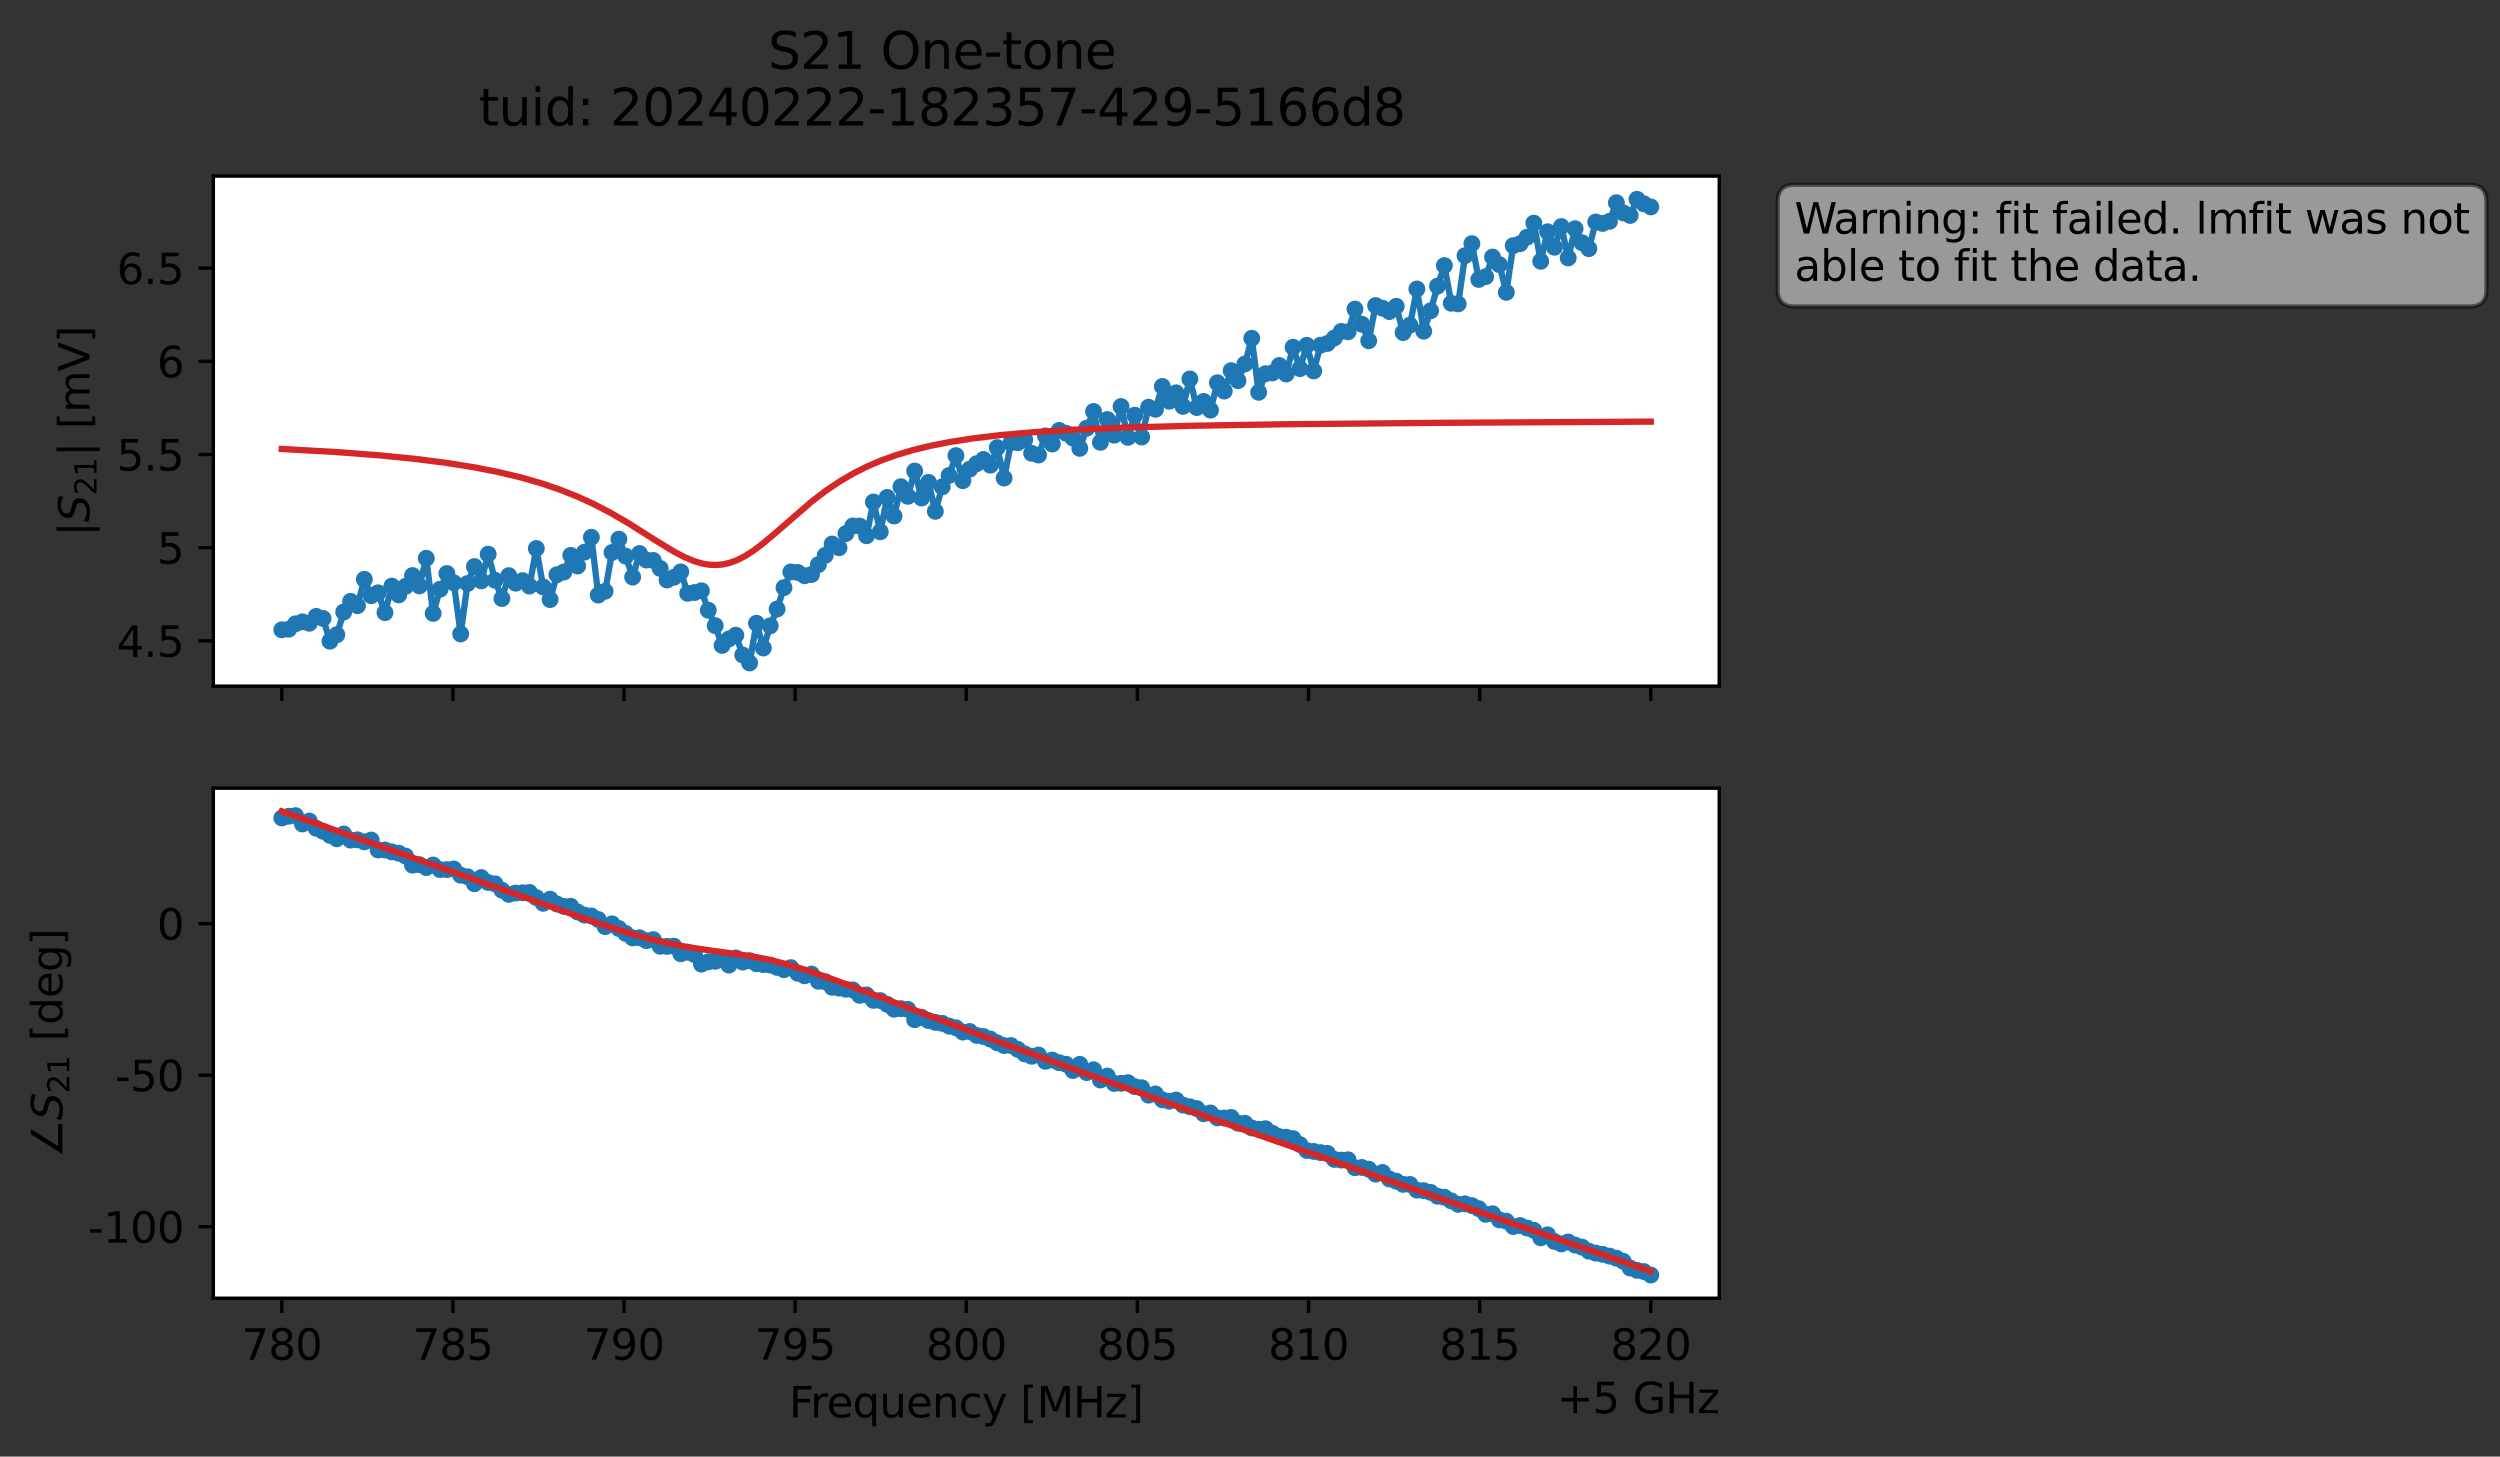 <?xml version="1.0" encoding="utf-8" standalone="no"?>
<!DOCTYPE svg PUBLIC "-//W3C//DTD SVG 1.1//EN"
  "http://www.w3.org/Graphics/SVG/1.1/DTD/svg11.dtd">
<svg xmlns:xlink="http://www.w3.org/1999/xlink" width="592.879pt" height="345.428pt" viewBox="0 0 592.879 345.428" xmlns="http://www.w3.org/2000/svg" version="1.1">
 <rect x="0" y="0" width="592.879" height="345.428" fill="#333333" stroke="none"/>
 <defs>
  <style type="text/css">*{stroke-linejoin: round; stroke-linecap: butt}</style>
 </defs>
 <g id="figure_1">
  <g id="patch_1">
   <path d="M 0 345.428 
L 592.879 345.428 
L 592.879 -0 
L 0 -0 
L 0 345.428 
z
" style="fill: none; opacity: 0"/>
  </g>
  <g id="axes_1">
   <g id="patch_2">
    <path d="M 50.595 162.72 
L 407.715 162.72 
L 407.715 41.76 
L 50.595 41.76 
z
" style="fill: #ffffff"/>
   </g>
   <g id="matplotlib.axis_1">
    <g id="xtick_1">
     <g id="line2d_1">
      <defs>
       <path id="mee31b9d973" d="M 0 0 
L 0 3.5 
" style="stroke: #000000; stroke-width: 0.8"/>
      </defs>
      <g>
       <use xlink:href="#mee31b9d973" x="66.828" y="162.72" style="stroke: #000000; stroke-width: 0.8"/>
      </g>
     </g>
    </g>
    <g id="xtick_2">
     <g id="line2d_2">
      <g>
       <use xlink:href="#mee31b9d973" x="107.41" y="162.72" style="stroke: #000000; stroke-width: 0.8"/>
      </g>
     </g>
    </g>
    <g id="xtick_3">
     <g id="line2d_3">
      <g>
       <use xlink:href="#mee31b9d973" x="147.992" y="162.72" style="stroke: #000000; stroke-width: 0.8"/>
      </g>
     </g>
    </g>
    <g id="xtick_4">
     <g id="line2d_4">
      <g>
       <use xlink:href="#mee31b9d973" x="188.573" y="162.72" style="stroke: #000000; stroke-width: 0.8"/>
      </g>
     </g>
    </g>
    <g id="xtick_5">
     <g id="line2d_5">
      <g>
       <use xlink:href="#mee31b9d973" x="229.155" y="162.72" style="stroke: #000000; stroke-width: 0.8"/>
      </g>
     </g>
    </g>
    <g id="xtick_6">
     <g id="line2d_6">
      <g>
       <use xlink:href="#mee31b9d973" x="269.737" y="162.72" style="stroke: #000000; stroke-width: 0.8"/>
      </g>
     </g>
    </g>
    <g id="xtick_7">
     <g id="line2d_7">
      <g>
       <use xlink:href="#mee31b9d973" x="310.319" y="162.72" style="stroke: #000000; stroke-width: 0.8"/>
      </g>
     </g>
    </g>
    <g id="xtick_8">
     <g id="line2d_8">
      <g>
       <use xlink:href="#mee31b9d973" x="350.901" y="162.72" style="stroke: #000000; stroke-width: 0.8"/>
      </g>
     </g>
    </g>
    <g id="xtick_9">
     <g id="line2d_9">
      <g>
       <use xlink:href="#mee31b9d973" x="391.483" y="162.72" style="stroke: #000000; stroke-width: 0.8"/>
      </g>
     </g>
    </g>
   </g>
   <g id="matplotlib.axis_2">
    <g id="ytick_1">
     <g id="line2d_10">
      <defs>
       <path id="m6933fbda49" d="M 0 0 
L -3.5 0 
" style="stroke: #000000; stroke-width: 0.8"/>
      </defs>
      <g>
       <use xlink:href="#m6933fbda49" x="50.595" y="151.977" style="stroke: #000000; stroke-width: 0.8"/>
      </g>
     </g>
     <g id="text_1">
      <!-- 4.5 -->
      <g transform="translate(27.692 155.776) scale(0.1 -0.1)">
       <defs>
        <path id="DejaVuSans-34" d="M 2419 4116 
L 825 1625 
L 2419 1625 
L 2419 4116 
z
M 2253 4666 
L 3047 4666 
L 3047 1625 
L 3713 1625 
L 3713 1100 
L 3047 1100 
L 3047 0 
L 2419 0 
L 2419 1100 
L 313 1100 
L 313 1709 
L 2253 4666 
z
" transform="scale(0.016)"/>
        <path id="DejaVuSans-2e" d="M 684 794 
L 1344 794 
L 1344 0 
L 684 0 
L 684 794 
z
" transform="scale(0.016)"/>
        <path id="DejaVuSans-35" d="M 691 4666 
L 3169 4666 
L 3169 4134 
L 1269 4134 
L 1269 2991 
Q 1406 3038 1543 3061 
Q 1681 3084 1819 3084 
Q 2600 3084 3056 2656 
Q 3513 2228 3513 1497 
Q 3513 744 3044 326 
Q 2575 -91 1722 -91 
Q 1428 -91 1123 -41 
Q 819 9 494 109 
L 494 744 
Q 775 591 1075 516 
Q 1375 441 1709 441 
Q 2250 441 2565 725 
Q 2881 1009 2881 1497 
Q 2881 1984 2565 2268 
Q 2250 2553 1709 2553 
Q 1456 2553 1204 2497 
Q 953 2441 691 2322 
L 691 4666 
z
" transform="scale(0.016)"/>
       </defs>
       <use xlink:href="#DejaVuSans-34"/>
       <use xlink:href="#DejaVuSans-2e" x="63.623"/>
       <use xlink:href="#DejaVuSans-35" x="95.41"/>
      </g>
     </g>
    </g>
    <g id="ytick_2">
     <g id="line2d_11">
      <g>
       <use xlink:href="#m6933fbda49" x="50.595" y="129.88" style="stroke: #000000; stroke-width: 0.8"/>
      </g>
     </g>
     <g id="text_2">
      <!-- 5 -->
      <g transform="translate(37.233 133.679) scale(0.1 -0.1)">
       <use xlink:href="#DejaVuSans-35"/>
      </g>
     </g>
    </g>
    <g id="ytick_3">
     <g id="line2d_12">
      <g>
       <use xlink:href="#m6933fbda49" x="50.595" y="107.783" style="stroke: #000000; stroke-width: 0.8"/>
      </g>
     </g>
     <g id="text_3">
      <!-- 5.5 -->
      <g transform="translate(27.692 111.582) scale(0.1 -0.1)">
       <use xlink:href="#DejaVuSans-35"/>
       <use xlink:href="#DejaVuSans-2e" x="63.623"/>
       <use xlink:href="#DejaVuSans-35" x="95.41"/>
      </g>
     </g>
    </g>
    <g id="ytick_4">
     <g id="line2d_13">
      <g>
       <use xlink:href="#m6933fbda49" x="50.595" y="85.686" style="stroke: #000000; stroke-width: 0.8"/>
      </g>
     </g>
     <g id="text_4">
      <!-- 6 -->
      <g transform="translate(37.233 89.485) scale(0.1 -0.1)">
       <defs>
        <path id="DejaVuSans-36" d="M 2113 2584 
Q 1688 2584 1439 2293 
Q 1191 2003 1191 1497 
Q 1191 994 1439 701 
Q 1688 409 2113 409 
Q 2538 409 2786 701 
Q 3034 994 3034 1497 
Q 3034 2003 2786 2293 
Q 2538 2584 2113 2584 
z
M 3366 4563 
L 3366 3988 
Q 3128 4100 2886 4159 
Q 2644 4219 2406 4219 
Q 1781 4219 1451 3797 
Q 1122 3375 1075 2522 
Q 1259 2794 1537 2939 
Q 1816 3084 2150 3084 
Q 2853 3084 3261 2657 
Q 3669 2231 3669 1497 
Q 3669 778 3244 343 
Q 2819 -91 2113 -91 
Q 1303 -91 875 529 
Q 447 1150 447 2328 
Q 447 3434 972 4092 
Q 1497 4750 2381 4750 
Q 2619 4750 2861 4703 
Q 3103 4656 3366 4563 
z
" transform="scale(0.016)"/>
       </defs>
       <use xlink:href="#DejaVuSans-36"/>
      </g>
     </g>
    </g>
    <g id="ytick_5">
     <g id="line2d_14">
      <g>
       <use xlink:href="#m6933fbda49" x="50.595" y="63.589" style="stroke: #000000; stroke-width: 0.8"/>
      </g>
     </g>
     <g id="text_5">
      <!-- 6.5 -->
      <g transform="translate(27.692 67.388) scale(0.1 -0.1)">
       <use xlink:href="#DejaVuSans-36"/>
       <use xlink:href="#DejaVuSans-2e" x="63.623"/>
       <use xlink:href="#DejaVuSans-35" x="95.41"/>
      </g>
     </g>
    </g>
    <g id="text_6">
     <!-- $|S_{21}|$ [mV] -->
     <g transform="translate(21.292 127.19) rotate(-90) scale(0.1 -0.1)">
      <defs>
       <path id="DejaVuSans-7c" d="M 1344 4891 
L 1344 -1509 
L 813 -1509 
L 813 4891 
L 1344 4891 
z
" transform="scale(0.016)"/>
       <path id="DejaVuSans-Oblique-53" d="M 3859 4513 
L 3738 3897 
Q 3422 4066 3111 4152 
Q 2800 4238 2509 4238 
Q 1944 4238 1609 3991 
Q 1275 3744 1275 3334 
Q 1275 3109 1398 2989 
Q 1522 2869 2034 2731 
L 2413 2638 
Q 3053 2472 3303 2217 
Q 3553 1963 3553 1503 
Q 3553 797 2998 353 
Q 2444 -91 1538 -91 
Q 1166 -91 791 -17 
Q 416 56 38 206 
L 166 856 
Q 513 641 861 531 
Q 1209 422 1556 422 
Q 2147 422 2503 684 
Q 2859 947 2859 1369 
Q 2859 1650 2717 1795 
Q 2575 1941 2106 2059 
L 1728 2156 
Q 1081 2325 845 2545 
Q 609 2766 609 3163 
Q 609 3859 1145 4304 
Q 1681 4750 2541 4750 
Q 2875 4750 3203 4690 
Q 3531 4631 3859 4513 
z
" transform="scale(0.016)"/>
       <path id="DejaVuSans-32" d="M 1228 531 
L 3431 531 
L 3431 0 
L 469 0 
L 469 531 
Q 828 903 1448 1529 
Q 2069 2156 2228 2338 
Q 2531 2678 2651 2914 
Q 2772 3150 2772 3378 
Q 2772 3750 2511 3984 
Q 2250 4219 1831 4219 
Q 1534 4219 1204 4116 
Q 875 4013 500 3803 
L 500 4441 
Q 881 4594 1212 4672 
Q 1544 4750 1819 4750 
Q 2544 4750 2975 4387 
Q 3406 4025 3406 3419 
Q 3406 3131 3298 2873 
Q 3191 2616 2906 2266 
Q 2828 2175 2409 1742 
Q 1991 1309 1228 531 
z
" transform="scale(0.016)"/>
       <path id="DejaVuSans-31" d="M 794 531 
L 1825 531 
L 1825 4091 
L 703 3866 
L 703 4441 
L 1819 4666 
L 2450 4666 
L 2450 531 
L 3481 531 
L 3481 0 
L 794 0 
L 794 531 
z
" transform="scale(0.016)"/>
       <path id="DejaVuSans-20" transform="scale(0.016)"/>
       <path id="DejaVuSans-5b" d="M 550 4863 
L 1875 4863 
L 1875 4416 
L 1125 4416 
L 1125 -397 
L 1875 -397 
L 1875 -844 
L 550 -844 
L 550 4863 
z
" transform="scale(0.016)"/>
       <path id="DejaVuSans-6d" d="M 3328 2828 
Q 3544 3216 3844 3400 
Q 4144 3584 4550 3584 
Q 5097 3584 5394 3201 
Q 5691 2819 5691 2113 
L 5691 0 
L 5113 0 
L 5113 2094 
Q 5113 2597 4934 2840 
Q 4756 3084 4391 3084 
Q 3944 3084 3684 2787 
Q 3425 2491 3425 1978 
L 3425 0 
L 2847 0 
L 2847 2094 
Q 2847 2600 2669 2842 
Q 2491 3084 2119 3084 
Q 1678 3084 1418 2786 
Q 1159 2488 1159 1978 
L 1159 0 
L 581 0 
L 581 3500 
L 1159 3500 
L 1159 2956 
Q 1356 3278 1631 3431 
Q 1906 3584 2284 3584 
Q 2666 3584 2933 3390 
Q 3200 3197 3328 2828 
z
" transform="scale(0.016)"/>
       <path id="DejaVuSans-56" d="M 1831 0 
L 50 4666 
L 709 4666 
L 2188 738 
L 3669 4666 
L 4325 4666 
L 2547 0 
L 1831 0 
z
" transform="scale(0.016)"/>
       <path id="DejaVuSans-5d" d="M 1947 4863 
L 1947 -844 
L 622 -844 
L 622 -397 
L 1369 -397 
L 1369 4416 
L 622 4416 
L 622 4863 
L 1947 4863 
z
" transform="scale(0.016)"/>
      </defs>
      <use xlink:href="#DejaVuSans-7c" transform="translate(0 0.578)"/>
      <use xlink:href="#DejaVuSans-Oblique-53" transform="translate(33.691 0.578)"/>
      <use xlink:href="#DejaVuSans-32" transform="translate(97.168 -15.828) scale(0.7)"/>
      <use xlink:href="#DejaVuSans-31" transform="translate(141.704 -15.828) scale(0.7)"/>
      <use xlink:href="#DejaVuSans-7c" transform="translate(188.975 0.578)"/>
      <use xlink:href="#DejaVuSans-20" transform="translate(222.666 0.578)"/>
      <use xlink:href="#DejaVuSans-5b" transform="translate(254.453 0.578)"/>
      <use xlink:href="#DejaVuSans-6d" transform="translate(293.467 0.578)"/>
      <use xlink:href="#DejaVuSans-56" transform="translate(390.879 0.578)"/>
      <use xlink:href="#DejaVuSans-5d" transform="translate(459.287 0.578)"/>
     </g>
    </g>
   </g>
   <g id="line2d_15">
    <path d="M 66.828 149.36 
L 68.459 149.219 
L 70.091 147.928 
L 71.722 147.474 
L 73.354 147.806 
L 74.985 146.181 
L 76.617 146.671 
L 78.248 152.063 
L 79.879 150.518 
L 81.511 145.14 
L 83.142 142.611 
L 84.774 143.64 
L 86.405 137.387 
L 88.037 141.268 
L 89.668 140.581 
L 91.299 145.292 
L 92.931 138.989 
L 94.562 141.081 
L 96.194 139.057 
L 97.825 136.494 
L 99.457 138.947 
L 101.088 132.393 
L 102.719 145.468 
L 104.351 139.732 
L 105.982 136.011 
L 107.614 138.215 
L 109.245 150.339 
L 110.877 138.384 
L 112.508 134.361 
L 114.14 137.747 
L 115.771 131.421 
L 117.402 137.616 
L 119.034 141.947 
L 120.665 136.513 
L 122.297 138.31 
L 123.928 137.693 
L 125.56 138.985 
L 127.191 130.072 
L 128.822 139.196 
L 130.454 142.19 
L 132.085 136.29 
L 133.717 135.66 
L 135.348 131.709 
L 136.98 134.231 
L 140.242 127.41 
L 141.874 141.12 
L 143.505 140.214 
L 145.137 131.027 
L 146.768 127.855 
L 148.4 131.9 
L 150.031 136.856 
L 151.662 131.268 
L 153.294 132.814 
L 154.925 132.913 
L 156.557 134.799 
L 158.188 137.543 
L 159.82 136.902 
L 161.451 135.616 
L 163.082 140.71 
L 164.714 140.519 
L 166.345 140.102 
L 167.977 144.715 
L 169.608 148.376 
L 171.24 153.061 
L 172.871 151.524 
L 174.502 150.634 
L 176.134 155.335 
L 177.765 157.222 
L 179.397 147.807 
L 181.028 153.68 
L 182.66 148.415 
L 184.291 144.429 
L 185.922 139.352 
L 187.554 135.633 
L 189.185 135.754 
L 190.817 136.541 
L 192.448 136.248 
L 195.711 131.698 
L 197.342 129.011 
L 198.974 129.895 
L 200.605 126.534 
L 202.237 124.733 
L 203.868 124.752 
L 205.5 127.057 
L 207.131 119.054 
L 208.762 126.12 
L 210.394 117.962 
L 212.025 122.379 
L 213.657 115.419 
L 215.288 117.701 
L 216.92 111.704 
L 218.551 118.104 
L 220.182 114.395 
L 221.814 121.269 
L 223.445 115.466 
L 225.077 112.753 
L 226.708 108.05 
L 228.34 114.001 
L 229.971 111.262 
L 231.602 109.969 
L 233.234 108.951 
L 234.865 110.32 
L 236.497 106.153 
L 238.128 113.372 
L 239.76 105 
L 241.391 104.977 
L 243.022 104.31 
L 244.654 107.497 
L 246.285 107.911 
L 247.917 103.377 
L 249.548 105.302 
L 251.18 102.072 
L 252.811 102.746 
L 254.442 103.869 
L 256.074 106.327 
L 257.705 101.545 
L 259.337 97.582 
L 260.968 104.908 
L 262.6 99.48 
L 264.231 103.207 
L 265.862 96.405 
L 267.494 103.724 
L 269.125 98.455 
L 270.757 103.641 
L 272.388 96.574 
L 274.02 97.072 
L 275.651 91.65 
L 277.282 95.155 
L 278.914 93.161 
L 280.545 96.374 
L 282.177 89.873 
L 283.808 96.652 
L 285.44 95.203 
L 287.071 97.262 
L 288.703 90.769 
L 290.334 92.746 
L 291.965 87.899 
L 293.597 90.277 
L 295.228 86.319 
L 296.86 80.224 
L 298.491 93.033 
L 300.123 88.631 
L 301.754 88.43 
L 303.385 86.669 
L 305.017 88.695 
L 306.648 82.347 
L 308.28 87.425 
L 309.911 81.884 
L 311.543 87.967 
L 313.174 81.851 
L 314.805 81.451 
L 316.437 80.151 
L 318.068 78.597 
L 319.7 78.681 
L 321.331 73.298 
L 322.963 76.899 
L 324.594 80.813 
L 326.225 72.462 
L 327.857 73.086 
L 329.488 73.89 
L 331.12 72.639 
L 332.751 78.872 
L 334.383 77.104 
L 336.014 68.531 
L 337.645 78.548 
L 339.277 73.697 
L 340.908 67.86 
L 342.54 62.976 
L 344.171 71.923 
L 345.803 72.071 
L 347.434 60.636 
L 349.065 57.779 
L 350.697 66.271 
L 352.328 65.607 
L 353.96 60.965 
L 355.591 62.767 
L 357.223 69.336 
L 358.854 58.26 
L 360.485 57.801 
L 362.117 56.265 
L 363.748 52.921 
L 365.38 61.96 
L 367.011 54.962 
L 368.643 58.64 
L 370.274 53.729 
L 371.905 61.168 
L 373.537 54.239 
L 375.168 57.559 
L 376.8 58.971 
L 378.431 52.651 
L 380.063 52.993 
L 381.694 52.497 
L 383.325 48.071 
L 384.957 50.485 
L 386.588 51.099 
L 388.22 47.258 
L 389.851 48.336 
L 391.483 49.072 
L 391.483 49.072 
" clip-path="url(#p29f77f4f11)" style="fill: none; stroke: #1f77b4; stroke-width: 1.5; stroke-linecap: square"/>
    <defs>
     <path id="m5dfbb28fba" d="M 0 1.5 
C 0.398 1.5 0.779 1.342 1.061 1.061 
C 1.342 0.779 1.5 0.398 1.5 0 
C 1.5 -0.398 1.342 -0.779 1.061 -1.061 
C 0.779 -1.342 0.398 -1.5 0 -1.5 
C -0.398 -1.5 -0.779 -1.342 -1.061 -1.061 
C -1.342 -0.779 -1.5 -0.398 -1.5 0 
C -1.5 0.398 -1.342 0.779 -1.061 1.061 
C -0.779 1.342 -0.398 1.5 0 1.5 
z
" style="stroke: #1f77b4"/>
    </defs>
    <g clip-path="url(#p29f77f4f11)">
     <use xlink:href="#m5dfbb28fba" x="66.828" y="149.36" style="fill: #1f77b4; stroke: #1f77b4"/>
     <use xlink:href="#m5dfbb28fba" x="68.459" y="149.219" style="fill: #1f77b4; stroke: #1f77b4"/>
     <use xlink:href="#m5dfbb28fba" x="70.091" y="147.928" style="fill: #1f77b4; stroke: #1f77b4"/>
     <use xlink:href="#m5dfbb28fba" x="71.722" y="147.474" style="fill: #1f77b4; stroke: #1f77b4"/>
     <use xlink:href="#m5dfbb28fba" x="73.354" y="147.806" style="fill: #1f77b4; stroke: #1f77b4"/>
     <use xlink:href="#m5dfbb28fba" x="74.985" y="146.181" style="fill: #1f77b4; stroke: #1f77b4"/>
     <use xlink:href="#m5dfbb28fba" x="76.617" y="146.671" style="fill: #1f77b4; stroke: #1f77b4"/>
     <use xlink:href="#m5dfbb28fba" x="78.248" y="152.063" style="fill: #1f77b4; stroke: #1f77b4"/>
     <use xlink:href="#m5dfbb28fba" x="79.879" y="150.518" style="fill: #1f77b4; stroke: #1f77b4"/>
     <use xlink:href="#m5dfbb28fba" x="81.511" y="145.14" style="fill: #1f77b4; stroke: #1f77b4"/>
     <use xlink:href="#m5dfbb28fba" x="83.142" y="142.611" style="fill: #1f77b4; stroke: #1f77b4"/>
     <use xlink:href="#m5dfbb28fba" x="84.774" y="143.64" style="fill: #1f77b4; stroke: #1f77b4"/>
     <use xlink:href="#m5dfbb28fba" x="86.405" y="137.387" style="fill: #1f77b4; stroke: #1f77b4"/>
     <use xlink:href="#m5dfbb28fba" x="88.037" y="141.268" style="fill: #1f77b4; stroke: #1f77b4"/>
     <use xlink:href="#m5dfbb28fba" x="89.668" y="140.581" style="fill: #1f77b4; stroke: #1f77b4"/>
     <use xlink:href="#m5dfbb28fba" x="91.299" y="145.292" style="fill: #1f77b4; stroke: #1f77b4"/>
     <use xlink:href="#m5dfbb28fba" x="92.931" y="138.989" style="fill: #1f77b4; stroke: #1f77b4"/>
     <use xlink:href="#m5dfbb28fba" x="94.562" y="141.081" style="fill: #1f77b4; stroke: #1f77b4"/>
     <use xlink:href="#m5dfbb28fba" x="96.194" y="139.057" style="fill: #1f77b4; stroke: #1f77b4"/>
     <use xlink:href="#m5dfbb28fba" x="97.825" y="136.494" style="fill: #1f77b4; stroke: #1f77b4"/>
     <use xlink:href="#m5dfbb28fba" x="99.457" y="138.947" style="fill: #1f77b4; stroke: #1f77b4"/>
     <use xlink:href="#m5dfbb28fba" x="101.088" y="132.393" style="fill: #1f77b4; stroke: #1f77b4"/>
     <use xlink:href="#m5dfbb28fba" x="102.719" y="145.468" style="fill: #1f77b4; stroke: #1f77b4"/>
     <use xlink:href="#m5dfbb28fba" x="104.351" y="139.732" style="fill: #1f77b4; stroke: #1f77b4"/>
     <use xlink:href="#m5dfbb28fba" x="105.982" y="136.011" style="fill: #1f77b4; stroke: #1f77b4"/>
     <use xlink:href="#m5dfbb28fba" x="107.614" y="138.215" style="fill: #1f77b4; stroke: #1f77b4"/>
     <use xlink:href="#m5dfbb28fba" x="109.245" y="150.339" style="fill: #1f77b4; stroke: #1f77b4"/>
     <use xlink:href="#m5dfbb28fba" x="110.877" y="138.384" style="fill: #1f77b4; stroke: #1f77b4"/>
     <use xlink:href="#m5dfbb28fba" x="112.508" y="134.361" style="fill: #1f77b4; stroke: #1f77b4"/>
     <use xlink:href="#m5dfbb28fba" x="114.14" y="137.747" style="fill: #1f77b4; stroke: #1f77b4"/>
     <use xlink:href="#m5dfbb28fba" x="115.771" y="131.421" style="fill: #1f77b4; stroke: #1f77b4"/>
     <use xlink:href="#m5dfbb28fba" x="117.402" y="137.616" style="fill: #1f77b4; stroke: #1f77b4"/>
     <use xlink:href="#m5dfbb28fba" x="119.034" y="141.947" style="fill: #1f77b4; stroke: #1f77b4"/>
     <use xlink:href="#m5dfbb28fba" x="120.665" y="136.513" style="fill: #1f77b4; stroke: #1f77b4"/>
     <use xlink:href="#m5dfbb28fba" x="122.297" y="138.31" style="fill: #1f77b4; stroke: #1f77b4"/>
     <use xlink:href="#m5dfbb28fba" x="123.928" y="137.693" style="fill: #1f77b4; stroke: #1f77b4"/>
     <use xlink:href="#m5dfbb28fba" x="125.56" y="138.985" style="fill: #1f77b4; stroke: #1f77b4"/>
     <use xlink:href="#m5dfbb28fba" x="127.191" y="130.072" style="fill: #1f77b4; stroke: #1f77b4"/>
     <use xlink:href="#m5dfbb28fba" x="128.822" y="139.196" style="fill: #1f77b4; stroke: #1f77b4"/>
     <use xlink:href="#m5dfbb28fba" x="130.454" y="142.19" style="fill: #1f77b4; stroke: #1f77b4"/>
     <use xlink:href="#m5dfbb28fba" x="132.085" y="136.29" style="fill: #1f77b4; stroke: #1f77b4"/>
     <use xlink:href="#m5dfbb28fba" x="133.717" y="135.66" style="fill: #1f77b4; stroke: #1f77b4"/>
     <use xlink:href="#m5dfbb28fba" x="135.348" y="131.709" style="fill: #1f77b4; stroke: #1f77b4"/>
     <use xlink:href="#m5dfbb28fba" x="136.98" y="134.231" style="fill: #1f77b4; stroke: #1f77b4"/>
     <use xlink:href="#m5dfbb28fba" x="138.611" y="130.937" style="fill: #1f77b4; stroke: #1f77b4"/>
     <use xlink:href="#m5dfbb28fba" x="140.242" y="127.41" style="fill: #1f77b4; stroke: #1f77b4"/>
     <use xlink:href="#m5dfbb28fba" x="141.874" y="141.12" style="fill: #1f77b4; stroke: #1f77b4"/>
     <use xlink:href="#m5dfbb28fba" x="143.505" y="140.214" style="fill: #1f77b4; stroke: #1f77b4"/>
     <use xlink:href="#m5dfbb28fba" x="145.137" y="131.027" style="fill: #1f77b4; stroke: #1f77b4"/>
     <use xlink:href="#m5dfbb28fba" x="146.768" y="127.855" style="fill: #1f77b4; stroke: #1f77b4"/>
     <use xlink:href="#m5dfbb28fba" x="148.4" y="131.9" style="fill: #1f77b4; stroke: #1f77b4"/>
     <use xlink:href="#m5dfbb28fba" x="150.031" y="136.856" style="fill: #1f77b4; stroke: #1f77b4"/>
     <use xlink:href="#m5dfbb28fba" x="151.662" y="131.268" style="fill: #1f77b4; stroke: #1f77b4"/>
     <use xlink:href="#m5dfbb28fba" x="153.294" y="132.814" style="fill: #1f77b4; stroke: #1f77b4"/>
     <use xlink:href="#m5dfbb28fba" x="154.925" y="132.913" style="fill: #1f77b4; stroke: #1f77b4"/>
     <use xlink:href="#m5dfbb28fba" x="156.557" y="134.799" style="fill: #1f77b4; stroke: #1f77b4"/>
     <use xlink:href="#m5dfbb28fba" x="158.188" y="137.543" style="fill: #1f77b4; stroke: #1f77b4"/>
     <use xlink:href="#m5dfbb28fba" x="159.82" y="136.902" style="fill: #1f77b4; stroke: #1f77b4"/>
     <use xlink:href="#m5dfbb28fba" x="161.451" y="135.616" style="fill: #1f77b4; stroke: #1f77b4"/>
     <use xlink:href="#m5dfbb28fba" x="163.082" y="140.71" style="fill: #1f77b4; stroke: #1f77b4"/>
     <use xlink:href="#m5dfbb28fba" x="164.714" y="140.519" style="fill: #1f77b4; stroke: #1f77b4"/>
     <use xlink:href="#m5dfbb28fba" x="166.345" y="140.102" style="fill: #1f77b4; stroke: #1f77b4"/>
     <use xlink:href="#m5dfbb28fba" x="167.977" y="144.715" style="fill: #1f77b4; stroke: #1f77b4"/>
     <use xlink:href="#m5dfbb28fba" x="169.608" y="148.376" style="fill: #1f77b4; stroke: #1f77b4"/>
     <use xlink:href="#m5dfbb28fba" x="171.24" y="153.061" style="fill: #1f77b4; stroke: #1f77b4"/>
     <use xlink:href="#m5dfbb28fba" x="172.871" y="151.524" style="fill: #1f77b4; stroke: #1f77b4"/>
     <use xlink:href="#m5dfbb28fba" x="174.502" y="150.634" style="fill: #1f77b4; stroke: #1f77b4"/>
     <use xlink:href="#m5dfbb28fba" x="176.134" y="155.335" style="fill: #1f77b4; stroke: #1f77b4"/>
     <use xlink:href="#m5dfbb28fba" x="177.765" y="157.222" style="fill: #1f77b4; stroke: #1f77b4"/>
     <use xlink:href="#m5dfbb28fba" x="179.397" y="147.807" style="fill: #1f77b4; stroke: #1f77b4"/>
     <use xlink:href="#m5dfbb28fba" x="181.028" y="153.68" style="fill: #1f77b4; stroke: #1f77b4"/>
     <use xlink:href="#m5dfbb28fba" x="182.66" y="148.415" style="fill: #1f77b4; stroke: #1f77b4"/>
     <use xlink:href="#m5dfbb28fba" x="184.291" y="144.429" style="fill: #1f77b4; stroke: #1f77b4"/>
     <use xlink:href="#m5dfbb28fba" x="185.922" y="139.352" style="fill: #1f77b4; stroke: #1f77b4"/>
     <use xlink:href="#m5dfbb28fba" x="187.554" y="135.633" style="fill: #1f77b4; stroke: #1f77b4"/>
     <use xlink:href="#m5dfbb28fba" x="189.185" y="135.754" style="fill: #1f77b4; stroke: #1f77b4"/>
     <use xlink:href="#m5dfbb28fba" x="190.817" y="136.541" style="fill: #1f77b4; stroke: #1f77b4"/>
     <use xlink:href="#m5dfbb28fba" x="192.448" y="136.248" style="fill: #1f77b4; stroke: #1f77b4"/>
     <use xlink:href="#m5dfbb28fba" x="194.08" y="133.905" style="fill: #1f77b4; stroke: #1f77b4"/>
     <use xlink:href="#m5dfbb28fba" x="195.711" y="131.698" style="fill: #1f77b4; stroke: #1f77b4"/>
     <use xlink:href="#m5dfbb28fba" x="197.342" y="129.011" style="fill: #1f77b4; stroke: #1f77b4"/>
     <use xlink:href="#m5dfbb28fba" x="198.974" y="129.895" style="fill: #1f77b4; stroke: #1f77b4"/>
     <use xlink:href="#m5dfbb28fba" x="200.605" y="126.534" style="fill: #1f77b4; stroke: #1f77b4"/>
     <use xlink:href="#m5dfbb28fba" x="202.237" y="124.733" style="fill: #1f77b4; stroke: #1f77b4"/>
     <use xlink:href="#m5dfbb28fba" x="203.868" y="124.752" style="fill: #1f77b4; stroke: #1f77b4"/>
     <use xlink:href="#m5dfbb28fba" x="205.5" y="127.057" style="fill: #1f77b4; stroke: #1f77b4"/>
     <use xlink:href="#m5dfbb28fba" x="207.131" y="119.054" style="fill: #1f77b4; stroke: #1f77b4"/>
     <use xlink:href="#m5dfbb28fba" x="208.762" y="126.12" style="fill: #1f77b4; stroke: #1f77b4"/>
     <use xlink:href="#m5dfbb28fba" x="210.394" y="117.962" style="fill: #1f77b4; stroke: #1f77b4"/>
     <use xlink:href="#m5dfbb28fba" x="212.025" y="122.379" style="fill: #1f77b4; stroke: #1f77b4"/>
     <use xlink:href="#m5dfbb28fba" x="213.657" y="115.419" style="fill: #1f77b4; stroke: #1f77b4"/>
     <use xlink:href="#m5dfbb28fba" x="215.288" y="117.701" style="fill: #1f77b4; stroke: #1f77b4"/>
     <use xlink:href="#m5dfbb28fba" x="216.92" y="111.704" style="fill: #1f77b4; stroke: #1f77b4"/>
     <use xlink:href="#m5dfbb28fba" x="218.551" y="118.104" style="fill: #1f77b4; stroke: #1f77b4"/>
     <use xlink:href="#m5dfbb28fba" x="220.182" y="114.395" style="fill: #1f77b4; stroke: #1f77b4"/>
     <use xlink:href="#m5dfbb28fba" x="221.814" y="121.269" style="fill: #1f77b4; stroke: #1f77b4"/>
     <use xlink:href="#m5dfbb28fba" x="223.445" y="115.466" style="fill: #1f77b4; stroke: #1f77b4"/>
     <use xlink:href="#m5dfbb28fba" x="225.077" y="112.753" style="fill: #1f77b4; stroke: #1f77b4"/>
     <use xlink:href="#m5dfbb28fba" x="226.708" y="108.05" style="fill: #1f77b4; stroke: #1f77b4"/>
     <use xlink:href="#m5dfbb28fba" x="228.34" y="114.001" style="fill: #1f77b4; stroke: #1f77b4"/>
     <use xlink:href="#m5dfbb28fba" x="229.971" y="111.262" style="fill: #1f77b4; stroke: #1f77b4"/>
     <use xlink:href="#m5dfbb28fba" x="231.602" y="109.969" style="fill: #1f77b4; stroke: #1f77b4"/>
     <use xlink:href="#m5dfbb28fba" x="233.234" y="108.951" style="fill: #1f77b4; stroke: #1f77b4"/>
     <use xlink:href="#m5dfbb28fba" x="234.865" y="110.32" style="fill: #1f77b4; stroke: #1f77b4"/>
     <use xlink:href="#m5dfbb28fba" x="236.497" y="106.153" style="fill: #1f77b4; stroke: #1f77b4"/>
     <use xlink:href="#m5dfbb28fba" x="238.128" y="113.372" style="fill: #1f77b4; stroke: #1f77b4"/>
     <use xlink:href="#m5dfbb28fba" x="239.76" y="105" style="fill: #1f77b4; stroke: #1f77b4"/>
     <use xlink:href="#m5dfbb28fba" x="241.391" y="104.977" style="fill: #1f77b4; stroke: #1f77b4"/>
     <use xlink:href="#m5dfbb28fba" x="243.022" y="104.31" style="fill: #1f77b4; stroke: #1f77b4"/>
     <use xlink:href="#m5dfbb28fba" x="244.654" y="107.497" style="fill: #1f77b4; stroke: #1f77b4"/>
     <use xlink:href="#m5dfbb28fba" x="246.285" y="107.911" style="fill: #1f77b4; stroke: #1f77b4"/>
     <use xlink:href="#m5dfbb28fba" x="247.917" y="103.377" style="fill: #1f77b4; stroke: #1f77b4"/>
     <use xlink:href="#m5dfbb28fba" x="249.548" y="105.302" style="fill: #1f77b4; stroke: #1f77b4"/>
     <use xlink:href="#m5dfbb28fba" x="251.18" y="102.072" style="fill: #1f77b4; stroke: #1f77b4"/>
     <use xlink:href="#m5dfbb28fba" x="252.811" y="102.746" style="fill: #1f77b4; stroke: #1f77b4"/>
     <use xlink:href="#m5dfbb28fba" x="254.442" y="103.869" style="fill: #1f77b4; stroke: #1f77b4"/>
     <use xlink:href="#m5dfbb28fba" x="256.074" y="106.327" style="fill: #1f77b4; stroke: #1f77b4"/>
     <use xlink:href="#m5dfbb28fba" x="257.705" y="101.545" style="fill: #1f77b4; stroke: #1f77b4"/>
     <use xlink:href="#m5dfbb28fba" x="259.337" y="97.582" style="fill: #1f77b4; stroke: #1f77b4"/>
     <use xlink:href="#m5dfbb28fba" x="260.968" y="104.908" style="fill: #1f77b4; stroke: #1f77b4"/>
     <use xlink:href="#m5dfbb28fba" x="262.6" y="99.48" style="fill: #1f77b4; stroke: #1f77b4"/>
     <use xlink:href="#m5dfbb28fba" x="264.231" y="103.207" style="fill: #1f77b4; stroke: #1f77b4"/>
     <use xlink:href="#m5dfbb28fba" x="265.862" y="96.405" style="fill: #1f77b4; stroke: #1f77b4"/>
     <use xlink:href="#m5dfbb28fba" x="267.494" y="103.724" style="fill: #1f77b4; stroke: #1f77b4"/>
     <use xlink:href="#m5dfbb28fba" x="269.125" y="98.455" style="fill: #1f77b4; stroke: #1f77b4"/>
     <use xlink:href="#m5dfbb28fba" x="270.757" y="103.641" style="fill: #1f77b4; stroke: #1f77b4"/>
     <use xlink:href="#m5dfbb28fba" x="272.388" y="96.574" style="fill: #1f77b4; stroke: #1f77b4"/>
     <use xlink:href="#m5dfbb28fba" x="274.02" y="97.072" style="fill: #1f77b4; stroke: #1f77b4"/>
     <use xlink:href="#m5dfbb28fba" x="275.651" y="91.65" style="fill: #1f77b4; stroke: #1f77b4"/>
     <use xlink:href="#m5dfbb28fba" x="277.282" y="95.155" style="fill: #1f77b4; stroke: #1f77b4"/>
     <use xlink:href="#m5dfbb28fba" x="278.914" y="93.161" style="fill: #1f77b4; stroke: #1f77b4"/>
     <use xlink:href="#m5dfbb28fba" x="280.545" y="96.374" style="fill: #1f77b4; stroke: #1f77b4"/>
     <use xlink:href="#m5dfbb28fba" x="282.177" y="89.873" style="fill: #1f77b4; stroke: #1f77b4"/>
     <use xlink:href="#m5dfbb28fba" x="283.808" y="96.652" style="fill: #1f77b4; stroke: #1f77b4"/>
     <use xlink:href="#m5dfbb28fba" x="285.44" y="95.203" style="fill: #1f77b4; stroke: #1f77b4"/>
     <use xlink:href="#m5dfbb28fba" x="287.071" y="97.262" style="fill: #1f77b4; stroke: #1f77b4"/>
     <use xlink:href="#m5dfbb28fba" x="288.703" y="90.769" style="fill: #1f77b4; stroke: #1f77b4"/>
     <use xlink:href="#m5dfbb28fba" x="290.334" y="92.746" style="fill: #1f77b4; stroke: #1f77b4"/>
     <use xlink:href="#m5dfbb28fba" x="291.965" y="87.899" style="fill: #1f77b4; stroke: #1f77b4"/>
     <use xlink:href="#m5dfbb28fba" x="293.597" y="90.277" style="fill: #1f77b4; stroke: #1f77b4"/>
     <use xlink:href="#m5dfbb28fba" x="295.228" y="86.319" style="fill: #1f77b4; stroke: #1f77b4"/>
     <use xlink:href="#m5dfbb28fba" x="296.86" y="80.224" style="fill: #1f77b4; stroke: #1f77b4"/>
     <use xlink:href="#m5dfbb28fba" x="298.491" y="93.033" style="fill: #1f77b4; stroke: #1f77b4"/>
     <use xlink:href="#m5dfbb28fba" x="300.123" y="88.631" style="fill: #1f77b4; stroke: #1f77b4"/>
     <use xlink:href="#m5dfbb28fba" x="301.754" y="88.43" style="fill: #1f77b4; stroke: #1f77b4"/>
     <use xlink:href="#m5dfbb28fba" x="303.385" y="86.669" style="fill: #1f77b4; stroke: #1f77b4"/>
     <use xlink:href="#m5dfbb28fba" x="305.017" y="88.695" style="fill: #1f77b4; stroke: #1f77b4"/>
     <use xlink:href="#m5dfbb28fba" x="306.648" y="82.347" style="fill: #1f77b4; stroke: #1f77b4"/>
     <use xlink:href="#m5dfbb28fba" x="308.28" y="87.425" style="fill: #1f77b4; stroke: #1f77b4"/>
     <use xlink:href="#m5dfbb28fba" x="309.911" y="81.884" style="fill: #1f77b4; stroke: #1f77b4"/>
     <use xlink:href="#m5dfbb28fba" x="311.543" y="87.967" style="fill: #1f77b4; stroke: #1f77b4"/>
     <use xlink:href="#m5dfbb28fba" x="313.174" y="81.851" style="fill: #1f77b4; stroke: #1f77b4"/>
     <use xlink:href="#m5dfbb28fba" x="314.805" y="81.451" style="fill: #1f77b4; stroke: #1f77b4"/>
     <use xlink:href="#m5dfbb28fba" x="316.437" y="80.151" style="fill: #1f77b4; stroke: #1f77b4"/>
     <use xlink:href="#m5dfbb28fba" x="318.068" y="78.597" style="fill: #1f77b4; stroke: #1f77b4"/>
     <use xlink:href="#m5dfbb28fba" x="319.7" y="78.681" style="fill: #1f77b4; stroke: #1f77b4"/>
     <use xlink:href="#m5dfbb28fba" x="321.331" y="73.298" style="fill: #1f77b4; stroke: #1f77b4"/>
     <use xlink:href="#m5dfbb28fba" x="322.963" y="76.899" style="fill: #1f77b4; stroke: #1f77b4"/>
     <use xlink:href="#m5dfbb28fba" x="324.594" y="80.813" style="fill: #1f77b4; stroke: #1f77b4"/>
     <use xlink:href="#m5dfbb28fba" x="326.225" y="72.462" style="fill: #1f77b4; stroke: #1f77b4"/>
     <use xlink:href="#m5dfbb28fba" x="327.857" y="73.086" style="fill: #1f77b4; stroke: #1f77b4"/>
     <use xlink:href="#m5dfbb28fba" x="329.488" y="73.89" style="fill: #1f77b4; stroke: #1f77b4"/>
     <use xlink:href="#m5dfbb28fba" x="331.12" y="72.639" style="fill: #1f77b4; stroke: #1f77b4"/>
     <use xlink:href="#m5dfbb28fba" x="332.751" y="78.872" style="fill: #1f77b4; stroke: #1f77b4"/>
     <use xlink:href="#m5dfbb28fba" x="334.383" y="77.104" style="fill: #1f77b4; stroke: #1f77b4"/>
     <use xlink:href="#m5dfbb28fba" x="336.014" y="68.531" style="fill: #1f77b4; stroke: #1f77b4"/>
     <use xlink:href="#m5dfbb28fba" x="337.645" y="78.548" style="fill: #1f77b4; stroke: #1f77b4"/>
     <use xlink:href="#m5dfbb28fba" x="339.277" y="73.697" style="fill: #1f77b4; stroke: #1f77b4"/>
     <use xlink:href="#m5dfbb28fba" x="340.908" y="67.86" style="fill: #1f77b4; stroke: #1f77b4"/>
     <use xlink:href="#m5dfbb28fba" x="342.54" y="62.976" style="fill: #1f77b4; stroke: #1f77b4"/>
     <use xlink:href="#m5dfbb28fba" x="344.171" y="71.923" style="fill: #1f77b4; stroke: #1f77b4"/>
     <use xlink:href="#m5dfbb28fba" x="345.803" y="72.071" style="fill: #1f77b4; stroke: #1f77b4"/>
     <use xlink:href="#m5dfbb28fba" x="347.434" y="60.636" style="fill: #1f77b4; stroke: #1f77b4"/>
     <use xlink:href="#m5dfbb28fba" x="349.065" y="57.779" style="fill: #1f77b4; stroke: #1f77b4"/>
     <use xlink:href="#m5dfbb28fba" x="350.697" y="66.271" style="fill: #1f77b4; stroke: #1f77b4"/>
     <use xlink:href="#m5dfbb28fba" x="352.328" y="65.607" style="fill: #1f77b4; stroke: #1f77b4"/>
     <use xlink:href="#m5dfbb28fba" x="353.96" y="60.965" style="fill: #1f77b4; stroke: #1f77b4"/>
     <use xlink:href="#m5dfbb28fba" x="355.591" y="62.767" style="fill: #1f77b4; stroke: #1f77b4"/>
     <use xlink:href="#m5dfbb28fba" x="357.223" y="69.336" style="fill: #1f77b4; stroke: #1f77b4"/>
     <use xlink:href="#m5dfbb28fba" x="358.854" y="58.26" style="fill: #1f77b4; stroke: #1f77b4"/>
     <use xlink:href="#m5dfbb28fba" x="360.485" y="57.801" style="fill: #1f77b4; stroke: #1f77b4"/>
     <use xlink:href="#m5dfbb28fba" x="362.117" y="56.265" style="fill: #1f77b4; stroke: #1f77b4"/>
     <use xlink:href="#m5dfbb28fba" x="363.748" y="52.921" style="fill: #1f77b4; stroke: #1f77b4"/>
     <use xlink:href="#m5dfbb28fba" x="365.38" y="61.96" style="fill: #1f77b4; stroke: #1f77b4"/>
     <use xlink:href="#m5dfbb28fba" x="367.011" y="54.962" style="fill: #1f77b4; stroke: #1f77b4"/>
     <use xlink:href="#m5dfbb28fba" x="368.643" y="58.64" style="fill: #1f77b4; stroke: #1f77b4"/>
     <use xlink:href="#m5dfbb28fba" x="370.274" y="53.729" style="fill: #1f77b4; stroke: #1f77b4"/>
     <use xlink:href="#m5dfbb28fba" x="371.905" y="61.168" style="fill: #1f77b4; stroke: #1f77b4"/>
     <use xlink:href="#m5dfbb28fba" x="373.537" y="54.239" style="fill: #1f77b4; stroke: #1f77b4"/>
     <use xlink:href="#m5dfbb28fba" x="375.168" y="57.559" style="fill: #1f77b4; stroke: #1f77b4"/>
     <use xlink:href="#m5dfbb28fba" x="376.8" y="58.971" style="fill: #1f77b4; stroke: #1f77b4"/>
     <use xlink:href="#m5dfbb28fba" x="378.431" y="52.651" style="fill: #1f77b4; stroke: #1f77b4"/>
     <use xlink:href="#m5dfbb28fba" x="380.063" y="52.993" style="fill: #1f77b4; stroke: #1f77b4"/>
     <use xlink:href="#m5dfbb28fba" x="381.694" y="52.497" style="fill: #1f77b4; stroke: #1f77b4"/>
     <use xlink:href="#m5dfbb28fba" x="383.325" y="48.071" style="fill: #1f77b4; stroke: #1f77b4"/>
     <use xlink:href="#m5dfbb28fba" x="384.957" y="50.485" style="fill: #1f77b4; stroke: #1f77b4"/>
     <use xlink:href="#m5dfbb28fba" x="386.588" y="51.099" style="fill: #1f77b4; stroke: #1f77b4"/>
     <use xlink:href="#m5dfbb28fba" x="388.22" y="47.258" style="fill: #1f77b4; stroke: #1f77b4"/>
     <use xlink:href="#m5dfbb28fba" x="389.851" y="48.336" style="fill: #1f77b4; stroke: #1f77b4"/>
     <use xlink:href="#m5dfbb28fba" x="391.483" y="49.072" style="fill: #1f77b4; stroke: #1f77b4"/>
    </g>
   </g>
   <g id="line2d_16">
    <path d="M 66.828 106.475 
L 79.502 107.185 
L 89.902 107.977 
L 98.676 108.855 
L 106.151 109.813 
L 112.65 110.858 
L 118.5 112.018 
L 123.699 113.272 
L 128.574 114.682 
L 132.799 116.126 
L 137.024 117.809 
L 140.923 119.6 
L 144.823 121.632 
L 149.048 124.092 
L 155.222 127.996 
L 159.772 130.777 
L 162.372 132.138 
L 164.647 133.085 
L 166.597 133.655 
L 168.222 133.927 
L 169.847 133.993 
L 171.471 133.839 
L 173.096 133.462 
L 174.721 132.865 
L 176.671 131.88 
L 178.621 130.637 
L 180.896 128.929 
L 184.146 126.178 
L 192.595 118.856 
L 195.845 116.381 
L 199.095 114.191 
L 202.345 112.287 
L 205.594 110.652 
L 208.844 109.256 
L 212.419 107.961 
L 216.319 106.788 
L 220.543 105.749 
L 225.418 104.788 
L 230.943 103.935 
L 237.442 103.168 
L 245.242 102.49 
L 254.666 101.907 
L 266.69 101.401 
L 282.614 100.971 
L 305.038 100.608 
L 340.461 100.281 
L 391.483 99.989 
L 391.483 99.989 
" clip-path="url(#p29f77f4f11)" style="fill: none; stroke: #d62728; stroke-width: 1.5; stroke-linecap: square"/>
   </g>
   <g id="patch_3">
    <path d="M 50.595 162.72 
L 50.595 41.76 
" style="fill: none; stroke: #000000; stroke-width: 0.8; stroke-linejoin: miter; stroke-linecap: square"/>
   </g>
   <g id="patch_4">
    <path d="M 407.715 162.72 
L 407.715 41.76 
" style="fill: none; stroke: #000000; stroke-width: 0.8; stroke-linejoin: miter; stroke-linecap: square"/>
   </g>
   <g id="patch_5">
    <path d="M 50.595 162.72 
L 407.715 162.72 
" style="fill: none; stroke: #000000; stroke-width: 0.8; stroke-linejoin: miter; stroke-linecap: square"/>
   </g>
   <g id="patch_6">
    <path d="M 50.595 41.76 
L 407.715 41.76 
" style="fill: none; stroke: #000000; stroke-width: 0.8; stroke-linejoin: miter; stroke-linecap: square"/>
   </g>
   <g id="text_7">
    <g id="patch_7">
     <path d="M 425.571 72.684 
L 585.679 72.684 
Q 589.679 72.684 589.679 68.684 
L 589.679 47.808 
Q 589.679 43.808 585.679 43.808 
L 425.571 43.808 
Q 421.571 43.808 421.571 47.808 
L 421.571 68.684 
Q 421.571 72.684 425.571 72.684 
z
" style="fill: #ffffff; opacity: 0.5; stroke: #000000; stroke-linejoin: miter"/>
    </g>
    <!-- Warning: fit failed. lmfit was not -->
    <g transform="translate(425.571 55.406) scale(0.1 -0.1)">
     <defs>
      <path id="DejaVuSans-57" d="M 213 4666 
L 850 4666 
L 1831 722 
L 2809 4666 
L 3519 4666 
L 4500 722 
L 5478 4666 
L 6119 4666 
L 4947 0 
L 4153 0 
L 3169 4050 
L 2175 0 
L 1381 0 
L 213 4666 
z
" transform="scale(0.016)"/>
      <path id="DejaVuSans-61" d="M 2194 1759 
Q 1497 1759 1228 1600 
Q 959 1441 959 1056 
Q 959 750 1161 570 
Q 1363 391 1709 391 
Q 2188 391 2477 730 
Q 2766 1069 2766 1631 
L 2766 1759 
L 2194 1759 
z
M 3341 1997 
L 3341 0 
L 2766 0 
L 2766 531 
Q 2569 213 2275 61 
Q 1981 -91 1556 -91 
Q 1019 -91 701 211 
Q 384 513 384 1019 
Q 384 1609 779 1909 
Q 1175 2209 1959 2209 
L 2766 2209 
L 2766 2266 
Q 2766 2663 2505 2880 
Q 2244 3097 1772 3097 
Q 1472 3097 1187 3025 
Q 903 2953 641 2809 
L 641 3341 
Q 956 3463 1253 3523 
Q 1550 3584 1831 3584 
Q 2591 3584 2966 3190 
Q 3341 2797 3341 1997 
z
" transform="scale(0.016)"/>
      <path id="DejaVuSans-72" d="M 2631 2963 
Q 2534 3019 2420 3045 
Q 2306 3072 2169 3072 
Q 1681 3072 1420 2755 
Q 1159 2438 1159 1844 
L 1159 0 
L 581 0 
L 581 3500 
L 1159 3500 
L 1159 2956 
Q 1341 3275 1631 3429 
Q 1922 3584 2338 3584 
Q 2397 3584 2469 3576 
Q 2541 3569 2628 3553 
L 2631 2963 
z
" transform="scale(0.016)"/>
      <path id="DejaVuSans-6e" d="M 3513 2113 
L 3513 0 
L 2938 0 
L 2938 2094 
Q 2938 2591 2744 2837 
Q 2550 3084 2163 3084 
Q 1697 3084 1428 2787 
Q 1159 2491 1159 1978 
L 1159 0 
L 581 0 
L 581 3500 
L 1159 3500 
L 1159 2956 
Q 1366 3272 1645 3428 
Q 1925 3584 2291 3584 
Q 2894 3584 3203 3211 
Q 3513 2838 3513 2113 
z
" transform="scale(0.016)"/>
      <path id="DejaVuSans-69" d="M 603 3500 
L 1178 3500 
L 1178 0 
L 603 0 
L 603 3500 
z
M 603 4863 
L 1178 4863 
L 1178 4134 
L 603 4134 
L 603 4863 
z
" transform="scale(0.016)"/>
      <path id="DejaVuSans-67" d="M 2906 1791 
Q 2906 2416 2648 2759 
Q 2391 3103 1925 3103 
Q 1463 3103 1205 2759 
Q 947 2416 947 1791 
Q 947 1169 1205 825 
Q 1463 481 1925 481 
Q 2391 481 2648 825 
Q 2906 1169 2906 1791 
z
M 3481 434 
Q 3481 -459 3084 -895 
Q 2688 -1331 1869 -1331 
Q 1566 -1331 1297 -1286 
Q 1028 -1241 775 -1147 
L 775 -588 
Q 1028 -725 1275 -790 
Q 1522 -856 1778 -856 
Q 2344 -856 2625 -561 
Q 2906 -266 2906 331 
L 2906 616 
Q 2728 306 2450 153 
Q 2172 0 1784 0 
Q 1141 0 747 490 
Q 353 981 353 1791 
Q 353 2603 747 3093 
Q 1141 3584 1784 3584 
Q 2172 3584 2450 3431 
Q 2728 3278 2906 2969 
L 2906 3500 
L 3481 3500 
L 3481 434 
z
" transform="scale(0.016)"/>
      <path id="DejaVuSans-3a" d="M 750 794 
L 1409 794 
L 1409 0 
L 750 0 
L 750 794 
z
M 750 3309 
L 1409 3309 
L 1409 2516 
L 750 2516 
L 750 3309 
z
" transform="scale(0.016)"/>
      <path id="DejaVuSans-66" d="M 2375 4863 
L 2375 4384 
L 1825 4384 
Q 1516 4384 1395 4259 
Q 1275 4134 1275 3809 
L 1275 3500 
L 2222 3500 
L 2222 3053 
L 1275 3053 
L 1275 0 
L 697 0 
L 697 3053 
L 147 3053 
L 147 3500 
L 697 3500 
L 697 3744 
Q 697 4328 969 4595 
Q 1241 4863 1831 4863 
L 2375 4863 
z
" transform="scale(0.016)"/>
      <path id="DejaVuSans-74" d="M 1172 4494 
L 1172 3500 
L 2356 3500 
L 2356 3053 
L 1172 3053 
L 1172 1153 
Q 1172 725 1289 603 
Q 1406 481 1766 481 
L 2356 481 
L 2356 0 
L 1766 0 
Q 1100 0 847 248 
Q 594 497 594 1153 
L 594 3053 
L 172 3053 
L 172 3500 
L 594 3500 
L 594 4494 
L 1172 4494 
z
" transform="scale(0.016)"/>
      <path id="DejaVuSans-6c" d="M 603 4863 
L 1178 4863 
L 1178 0 
L 603 0 
L 603 4863 
z
" transform="scale(0.016)"/>
      <path id="DejaVuSans-65" d="M 3597 1894 
L 3597 1613 
L 953 1613 
Q 991 1019 1311 708 
Q 1631 397 2203 397 
Q 2534 397 2845 478 
Q 3156 559 3463 722 
L 3463 178 
Q 3153 47 2828 -22 
Q 2503 -91 2169 -91 
Q 1331 -91 842 396 
Q 353 884 353 1716 
Q 353 2575 817 3079 
Q 1281 3584 2069 3584 
Q 2775 3584 3186 3129 
Q 3597 2675 3597 1894 
z
M 3022 2063 
Q 3016 2534 2758 2815 
Q 2500 3097 2075 3097 
Q 1594 3097 1305 2825 
Q 1016 2553 972 2059 
L 3022 2063 
z
" transform="scale(0.016)"/>
      <path id="DejaVuSans-64" d="M 2906 2969 
L 2906 4863 
L 3481 4863 
L 3481 0 
L 2906 0 
L 2906 525 
Q 2725 213 2448 61 
Q 2172 -91 1784 -91 
Q 1150 -91 751 415 
Q 353 922 353 1747 
Q 353 2572 751 3078 
Q 1150 3584 1784 3584 
Q 2172 3584 2448 3432 
Q 2725 3281 2906 2969 
z
M 947 1747 
Q 947 1113 1208 752 
Q 1469 391 1925 391 
Q 2381 391 2643 752 
Q 2906 1113 2906 1747 
Q 2906 2381 2643 2742 
Q 2381 3103 1925 3103 
Q 1469 3103 1208 2742 
Q 947 2381 947 1747 
z
" transform="scale(0.016)"/>
      <path id="DejaVuSans-77" d="M 269 3500 
L 844 3500 
L 1563 769 
L 2278 3500 
L 2956 3500 
L 3675 769 
L 4391 3500 
L 4966 3500 
L 4050 0 
L 3372 0 
L 2619 2869 
L 1863 0 
L 1184 0 
L 269 3500 
z
" transform="scale(0.016)"/>
      <path id="DejaVuSans-73" d="M 2834 3397 
L 2834 2853 
Q 2591 2978 2328 3040 
Q 2066 3103 1784 3103 
Q 1356 3103 1142 2972 
Q 928 2841 928 2578 
Q 928 2378 1081 2264 
Q 1234 2150 1697 2047 
L 1894 2003 
Q 2506 1872 2764 1633 
Q 3022 1394 3022 966 
Q 3022 478 2636 193 
Q 2250 -91 1575 -91 
Q 1294 -91 989 -36 
Q 684 19 347 128 
L 347 722 
Q 666 556 975 473 
Q 1284 391 1588 391 
Q 1994 391 2212 530 
Q 2431 669 2431 922 
Q 2431 1156 2273 1281 
Q 2116 1406 1581 1522 
L 1381 1569 
Q 847 1681 609 1914 
Q 372 2147 372 2553 
Q 372 3047 722 3315 
Q 1072 3584 1716 3584 
Q 2034 3584 2315 3537 
Q 2597 3491 2834 3397 
z
" transform="scale(0.016)"/>
      <path id="DejaVuSans-6f" d="M 1959 3097 
Q 1497 3097 1228 2736 
Q 959 2375 959 1747 
Q 959 1119 1226 758 
Q 1494 397 1959 397 
Q 2419 397 2687 759 
Q 2956 1122 2956 1747 
Q 2956 2369 2687 2733 
Q 2419 3097 1959 3097 
z
M 1959 3584 
Q 2709 3584 3137 3096 
Q 3566 2609 3566 1747 
Q 3566 888 3137 398 
Q 2709 -91 1959 -91 
Q 1206 -91 779 398 
Q 353 888 353 1747 
Q 353 2609 779 3096 
Q 1206 3584 1959 3584 
z
" transform="scale(0.016)"/>
     </defs>
     <use xlink:href="#DejaVuSans-57"/>
     <use xlink:href="#DejaVuSans-61" x="92.502"/>
     <use xlink:href="#DejaVuSans-72" x="153.781"/>
     <use xlink:href="#DejaVuSans-6e" x="193.145"/>
     <use xlink:href="#DejaVuSans-69" x="256.523"/>
     <use xlink:href="#DejaVuSans-6e" x="284.307"/>
     <use xlink:href="#DejaVuSans-67" x="347.686"/>
     <use xlink:href="#DejaVuSans-3a" x="411.162"/>
     <use xlink:href="#DejaVuSans-20" x="444.854"/>
     <use xlink:href="#DejaVuSans-66" x="476.641"/>
     <use xlink:href="#DejaVuSans-69" x="511.846"/>
     <use xlink:href="#DejaVuSans-74" x="539.629"/>
     <use xlink:href="#DejaVuSans-20" x="578.838"/>
     <use xlink:href="#DejaVuSans-66" x="610.625"/>
     <use xlink:href="#DejaVuSans-61" x="645.83"/>
     <use xlink:href="#DejaVuSans-69" x="707.109"/>
     <use xlink:href="#DejaVuSans-6c" x="734.893"/>
     <use xlink:href="#DejaVuSans-65" x="762.676"/>
     <use xlink:href="#DejaVuSans-64" x="824.199"/>
     <use xlink:href="#DejaVuSans-2e" x="887.676"/>
     <use xlink:href="#DejaVuSans-20" x="919.463"/>
     <use xlink:href="#DejaVuSans-6c" x="951.25"/>
     <use xlink:href="#DejaVuSans-6d" x="979.033"/>
     <use xlink:href="#DejaVuSans-66" x="1076.445"/>
     <use xlink:href="#DejaVuSans-69" x="1111.65"/>
     <use xlink:href="#DejaVuSans-74" x="1139.434"/>
     <use xlink:href="#DejaVuSans-20" x="1178.643"/>
     <use xlink:href="#DejaVuSans-77" x="1210.43"/>
     <use xlink:href="#DejaVuSans-61" x="1292.217"/>
     <use xlink:href="#DejaVuSans-73" x="1353.496"/>
     <use xlink:href="#DejaVuSans-20" x="1405.596"/>
     <use xlink:href="#DejaVuSans-6e" x="1437.383"/>
     <use xlink:href="#DejaVuSans-6f" x="1500.762"/>
     <use xlink:href="#DejaVuSans-74" x="1561.943"/>
    </g>
    <!-- able to fit the data. -->
    <g transform="translate(425.571 66.604) scale(0.1 -0.1)">
     <defs>
      <path id="DejaVuSans-62" d="M 3116 1747 
Q 3116 2381 2855 2742 
Q 2594 3103 2138 3103 
Q 1681 3103 1420 2742 
Q 1159 2381 1159 1747 
Q 1159 1113 1420 752 
Q 1681 391 2138 391 
Q 2594 391 2855 752 
Q 3116 1113 3116 1747 
z
M 1159 2969 
Q 1341 3281 1617 3432 
Q 1894 3584 2278 3584 
Q 2916 3584 3314 3078 
Q 3713 2572 3713 1747 
Q 3713 922 3314 415 
Q 2916 -91 2278 -91 
Q 1894 -91 1617 61 
Q 1341 213 1159 525 
L 1159 0 
L 581 0 
L 581 4863 
L 1159 4863 
L 1159 2969 
z
" transform="scale(0.016)"/>
      <path id="DejaVuSans-68" d="M 3513 2113 
L 3513 0 
L 2938 0 
L 2938 2094 
Q 2938 2591 2744 2837 
Q 2550 3084 2163 3084 
Q 1697 3084 1428 2787 
Q 1159 2491 1159 1978 
L 1159 0 
L 581 0 
L 581 4863 
L 1159 4863 
L 1159 2956 
Q 1366 3272 1645 3428 
Q 1925 3584 2291 3584 
Q 2894 3584 3203 3211 
Q 3513 2838 3513 2113 
z
" transform="scale(0.016)"/>
     </defs>
     <use xlink:href="#DejaVuSans-61"/>
     <use xlink:href="#DejaVuSans-62" x="61.279"/>
     <use xlink:href="#DejaVuSans-6c" x="124.756"/>
     <use xlink:href="#DejaVuSans-65" x="152.539"/>
     <use xlink:href="#DejaVuSans-20" x="214.062"/>
     <use xlink:href="#DejaVuSans-74" x="245.85"/>
     <use xlink:href="#DejaVuSans-6f" x="285.059"/>
     <use xlink:href="#DejaVuSans-20" x="346.24"/>
     <use xlink:href="#DejaVuSans-66" x="378.027"/>
     <use xlink:href="#DejaVuSans-69" x="413.232"/>
     <use xlink:href="#DejaVuSans-74" x="441.016"/>
     <use xlink:href="#DejaVuSans-20" x="480.225"/>
     <use xlink:href="#DejaVuSans-74" x="512.012"/>
     <use xlink:href="#DejaVuSans-68" x="551.221"/>
     <use xlink:href="#DejaVuSans-65" x="614.6"/>
     <use xlink:href="#DejaVuSans-20" x="676.123"/>
     <use xlink:href="#DejaVuSans-64" x="707.91"/>
     <use xlink:href="#DejaVuSans-61" x="771.387"/>
     <use xlink:href="#DejaVuSans-74" x="832.666"/>
     <use xlink:href="#DejaVuSans-61" x="871.875"/>
     <use xlink:href="#DejaVuSans-2e" x="933.154"/>
    </g>
   </g>
  </g>
  <g id="axes_2">
   <g id="patch_8">
    <path d="M 50.595 307.872 
L 407.715 307.872 
L 407.715 186.912 
L 50.595 186.912 
z
" style="fill: #ffffff"/>
   </g>
   <g id="matplotlib.axis_3">
    <g id="xtick_10">
     <g id="line2d_17">
      <g>
       <use xlink:href="#mee31b9d973" x="66.828" y="307.872" style="stroke: #000000; stroke-width: 0.8"/>
      </g>
     </g>
     <g id="text_8">
      <!-- 780 -->
      <g transform="translate(57.284 322.47) scale(0.1 -0.1)">
       <defs>
        <path id="DejaVuSans-37" d="M 525 4666 
L 3525 4666 
L 3525 4397 
L 1831 0 
L 1172 0 
L 2766 4134 
L 525 4134 
L 525 4666 
z
" transform="scale(0.016)"/>
        <path id="DejaVuSans-38" d="M 2034 2216 
Q 1584 2216 1326 1975 
Q 1069 1734 1069 1313 
Q 1069 891 1326 650 
Q 1584 409 2034 409 
Q 2484 409 2743 651 
Q 3003 894 3003 1313 
Q 3003 1734 2745 1975 
Q 2488 2216 2034 2216 
z
M 1403 2484 
Q 997 2584 770 2862 
Q 544 3141 544 3541 
Q 544 4100 942 4425 
Q 1341 4750 2034 4750 
Q 2731 4750 3128 4425 
Q 3525 4100 3525 3541 
Q 3525 3141 3298 2862 
Q 3072 2584 2669 2484 
Q 3125 2378 3379 2068 
Q 3634 1759 3634 1313 
Q 3634 634 3220 271 
Q 2806 -91 2034 -91 
Q 1263 -91 848 271 
Q 434 634 434 1313 
Q 434 1759 690 2068 
Q 947 2378 1403 2484 
z
M 1172 3481 
Q 1172 3119 1398 2916 
Q 1625 2713 2034 2713 
Q 2441 2713 2670 2916 
Q 2900 3119 2900 3481 
Q 2900 3844 2670 4047 
Q 2441 4250 2034 4250 
Q 1625 4250 1398 4047 
Q 1172 3844 1172 3481 
z
" transform="scale(0.016)"/>
        <path id="DejaVuSans-30" d="M 2034 4250 
Q 1547 4250 1301 3770 
Q 1056 3291 1056 2328 
Q 1056 1369 1301 889 
Q 1547 409 2034 409 
Q 2525 409 2770 889 
Q 3016 1369 3016 2328 
Q 3016 3291 2770 3770 
Q 2525 4250 2034 4250 
z
M 2034 4750 
Q 2819 4750 3233 4129 
Q 3647 3509 3647 2328 
Q 3647 1150 3233 529 
Q 2819 -91 2034 -91 
Q 1250 -91 836 529 
Q 422 1150 422 2328 
Q 422 3509 836 4129 
Q 1250 4750 2034 4750 
z
" transform="scale(0.016)"/>
       </defs>
       <use xlink:href="#DejaVuSans-37"/>
       <use xlink:href="#DejaVuSans-38" x="63.623"/>
       <use xlink:href="#DejaVuSans-30" x="127.246"/>
      </g>
     </g>
    </g>
    <g id="xtick_11">
     <g id="line2d_18">
      <g>
       <use xlink:href="#mee31b9d973" x="107.41" y="307.872" style="stroke: #000000; stroke-width: 0.8"/>
      </g>
     </g>
     <g id="text_9">
      <!-- 785 -->
      <g transform="translate(97.866 322.47) scale(0.1 -0.1)">
       <use xlink:href="#DejaVuSans-37"/>
       <use xlink:href="#DejaVuSans-38" x="63.623"/>
       <use xlink:href="#DejaVuSans-35" x="127.246"/>
      </g>
     </g>
    </g>
    <g id="xtick_12">
     <g id="line2d_19">
      <g>
       <use xlink:href="#mee31b9d973" x="147.992" y="307.872" style="stroke: #000000; stroke-width: 0.8"/>
      </g>
     </g>
     <g id="text_10">
      <!-- 790 -->
      <g transform="translate(138.448 322.47) scale(0.1 -0.1)">
       <defs>
        <path id="DejaVuSans-39" d="M 703 97 
L 703 672 
Q 941 559 1184 500 
Q 1428 441 1663 441 
Q 2288 441 2617 861 
Q 2947 1281 2994 2138 
Q 2813 1869 2534 1725 
Q 2256 1581 1919 1581 
Q 1219 1581 811 2004 
Q 403 2428 403 3163 
Q 403 3881 828 4315 
Q 1253 4750 1959 4750 
Q 2769 4750 3195 4129 
Q 3622 3509 3622 2328 
Q 3622 1225 3098 567 
Q 2575 -91 1691 -91 
Q 1453 -91 1209 -44 
Q 966 3 703 97 
z
M 1959 2075 
Q 2384 2075 2632 2365 
Q 2881 2656 2881 3163 
Q 2881 3666 2632 3958 
Q 2384 4250 1959 4250 
Q 1534 4250 1286 3958 
Q 1038 3666 1038 3163 
Q 1038 2656 1286 2365 
Q 1534 2075 1959 2075 
z
" transform="scale(0.016)"/>
       </defs>
       <use xlink:href="#DejaVuSans-37"/>
       <use xlink:href="#DejaVuSans-39" x="63.623"/>
       <use xlink:href="#DejaVuSans-30" x="127.246"/>
      </g>
     </g>
    </g>
    <g id="xtick_13">
     <g id="line2d_20">
      <g>
       <use xlink:href="#mee31b9d973" x="188.573" y="307.872" style="stroke: #000000; stroke-width: 0.8"/>
      </g>
     </g>
     <g id="text_11">
      <!-- 795 -->
      <g transform="translate(179.03 322.47) scale(0.1 -0.1)">
       <use xlink:href="#DejaVuSans-37"/>
       <use xlink:href="#DejaVuSans-39" x="63.623"/>
       <use xlink:href="#DejaVuSans-35" x="127.246"/>
      </g>
     </g>
    </g>
    <g id="xtick_14">
     <g id="line2d_21">
      <g>
       <use xlink:href="#mee31b9d973" x="229.155" y="307.872" style="stroke: #000000; stroke-width: 0.8"/>
      </g>
     </g>
     <g id="text_12">
      <!-- 800 -->
      <g transform="translate(219.612 322.47) scale(0.1 -0.1)">
       <use xlink:href="#DejaVuSans-38"/>
       <use xlink:href="#DejaVuSans-30" x="63.623"/>
       <use xlink:href="#DejaVuSans-30" x="127.246"/>
      </g>
     </g>
    </g>
    <g id="xtick_15">
     <g id="line2d_22">
      <g>
       <use xlink:href="#mee31b9d973" x="269.737" y="307.872" style="stroke: #000000; stroke-width: 0.8"/>
      </g>
     </g>
     <g id="text_13">
      <!-- 805 -->
      <g transform="translate(260.193 322.47) scale(0.1 -0.1)">
       <use xlink:href="#DejaVuSans-38"/>
       <use xlink:href="#DejaVuSans-30" x="63.623"/>
       <use xlink:href="#DejaVuSans-35" x="127.246"/>
      </g>
     </g>
    </g>
    <g id="xtick_16">
     <g id="line2d_23">
      <g>
       <use xlink:href="#mee31b9d973" x="310.319" y="307.872" style="stroke: #000000; stroke-width: 0.8"/>
      </g>
     </g>
     <g id="text_14">
      <!-- 810 -->
      <g transform="translate(300.775 322.47) scale(0.1 -0.1)">
       <use xlink:href="#DejaVuSans-38"/>
       <use xlink:href="#DejaVuSans-31" x="63.623"/>
       <use xlink:href="#DejaVuSans-30" x="127.246"/>
      </g>
     </g>
    </g>
    <g id="xtick_17">
     <g id="line2d_24">
      <g>
       <use xlink:href="#mee31b9d973" x="350.901" y="307.872" style="stroke: #000000; stroke-width: 0.8"/>
      </g>
     </g>
     <g id="text_15">
      <!-- 815 -->
      <g transform="translate(341.357 322.47) scale(0.1 -0.1)">
       <use xlink:href="#DejaVuSans-38"/>
       <use xlink:href="#DejaVuSans-31" x="63.623"/>
       <use xlink:href="#DejaVuSans-35" x="127.246"/>
      </g>
     </g>
    </g>
    <g id="xtick_18">
     <g id="line2d_25">
      <g>
       <use xlink:href="#mee31b9d973" x="391.483" y="307.872" style="stroke: #000000; stroke-width: 0.8"/>
      </g>
     </g>
     <g id="text_16">
      <!-- 820 -->
      <g transform="translate(381.939 322.47) scale(0.1 -0.1)">
       <use xlink:href="#DejaVuSans-38"/>
       <use xlink:href="#DejaVuSans-32" x="63.623"/>
       <use xlink:href="#DejaVuSans-30" x="127.246"/>
      </g>
     </g>
    </g>
    <g id="text_17">
     <!-- Frequency [MHz] -->
     <g transform="translate(187.137 336.149) scale(0.1 -0.1)">
      <defs>
       <path id="DejaVuSans-46" d="M 628 4666 
L 3309 4666 
L 3309 4134 
L 1259 4134 
L 1259 2759 
L 3109 2759 
L 3109 2228 
L 1259 2228 
L 1259 0 
L 628 0 
L 628 4666 
z
" transform="scale(0.016)"/>
       <path id="DejaVuSans-71" d="M 947 1747 
Q 947 1113 1208 752 
Q 1469 391 1925 391 
Q 2381 391 2643 752 
Q 2906 1113 2906 1747 
Q 2906 2381 2643 2742 
Q 2381 3103 1925 3103 
Q 1469 3103 1208 2742 
Q 947 2381 947 1747 
z
M 2906 525 
Q 2725 213 2448 61 
Q 2172 -91 1784 -91 
Q 1150 -91 751 415 
Q 353 922 353 1747 
Q 353 2572 751 3078 
Q 1150 3584 1784 3584 
Q 2172 3584 2448 3432 
Q 2725 3281 2906 2969 
L 2906 3500 
L 3481 3500 
L 3481 -1331 
L 2906 -1331 
L 2906 525 
z
" transform="scale(0.016)"/>
       <path id="DejaVuSans-75" d="M 544 1381 
L 544 3500 
L 1119 3500 
L 1119 1403 
Q 1119 906 1312 657 
Q 1506 409 1894 409 
Q 2359 409 2629 706 
Q 2900 1003 2900 1516 
L 2900 3500 
L 3475 3500 
L 3475 0 
L 2900 0 
L 2900 538 
Q 2691 219 2414 64 
Q 2138 -91 1772 -91 
Q 1169 -91 856 284 
Q 544 659 544 1381 
z
M 1991 3584 
L 1991 3584 
z
" transform="scale(0.016)"/>
       <path id="DejaVuSans-63" d="M 3122 3366 
L 3122 2828 
Q 2878 2963 2633 3030 
Q 2388 3097 2138 3097 
Q 1578 3097 1268 2742 
Q 959 2388 959 1747 
Q 959 1106 1268 751 
Q 1578 397 2138 397 
Q 2388 397 2633 464 
Q 2878 531 3122 666 
L 3122 134 
Q 2881 22 2623 -34 
Q 2366 -91 2075 -91 
Q 1284 -91 818 406 
Q 353 903 353 1747 
Q 353 2603 823 3093 
Q 1294 3584 2113 3584 
Q 2378 3584 2631 3529 
Q 2884 3475 3122 3366 
z
" transform="scale(0.016)"/>
       <path id="DejaVuSans-79" d="M 2059 -325 
Q 1816 -950 1584 -1140 
Q 1353 -1331 966 -1331 
L 506 -1331 
L 506 -850 
L 844 -850 
Q 1081 -850 1212 -737 
Q 1344 -625 1503 -206 
L 1606 56 
L 191 3500 
L 800 3500 
L 1894 763 
L 2988 3500 
L 3597 3500 
L 2059 -325 
z
" transform="scale(0.016)"/>
       <path id="DejaVuSans-4d" d="M 628 4666 
L 1569 4666 
L 2759 1491 
L 3956 4666 
L 4897 4666 
L 4897 0 
L 4281 0 
L 4281 4097 
L 3078 897 
L 2444 897 
L 1241 4097 
L 1241 0 
L 628 0 
L 628 4666 
z
" transform="scale(0.016)"/>
       <path id="DejaVuSans-48" d="M 628 4666 
L 1259 4666 
L 1259 2753 
L 3553 2753 
L 3553 4666 
L 4184 4666 
L 4184 0 
L 3553 0 
L 3553 2222 
L 1259 2222 
L 1259 0 
L 628 0 
L 628 4666 
z
" transform="scale(0.016)"/>
       <path id="DejaVuSans-7a" d="M 353 3500 
L 3084 3500 
L 3084 2975 
L 922 459 
L 3084 459 
L 3084 0 
L 275 0 
L 275 525 
L 2438 3041 
L 353 3041 
L 353 3500 
z
" transform="scale(0.016)"/>
      </defs>
      <use xlink:href="#DejaVuSans-46"/>
      <use xlink:href="#DejaVuSans-72" x="50.27"/>
      <use xlink:href="#DejaVuSans-65" x="89.133"/>
      <use xlink:href="#DejaVuSans-71" x="150.656"/>
      <use xlink:href="#DejaVuSans-75" x="214.133"/>
      <use xlink:href="#DejaVuSans-65" x="277.512"/>
      <use xlink:href="#DejaVuSans-6e" x="339.035"/>
      <use xlink:href="#DejaVuSans-63" x="402.414"/>
      <use xlink:href="#DejaVuSans-79" x="457.395"/>
      <use xlink:href="#DejaVuSans-20" x="516.574"/>
      <use xlink:href="#DejaVuSans-5b" x="548.361"/>
      <use xlink:href="#DejaVuSans-4d" x="587.375"/>
      <use xlink:href="#DejaVuSans-48" x="673.654"/>
      <use xlink:href="#DejaVuSans-7a" x="748.85"/>
      <use xlink:href="#DejaVuSans-5d" x="801.34"/>
     </g>
    </g>
    <g id="text_18">
     <!-- +5 GHz -->
     <g transform="translate(369.278 335.149) scale(0.1 -0.1)">
      <defs>
       <path id="DejaVuSans-2b" d="M 2944 4013 
L 2944 2272 
L 4684 2272 
L 4684 1741 
L 2944 1741 
L 2944 0 
L 2419 0 
L 2419 1741 
L 678 1741 
L 678 2272 
L 2419 2272 
L 2419 4013 
L 2944 4013 
z
" transform="scale(0.016)"/>
       <path id="DejaVuSans-47" d="M 3809 666 
L 3809 1919 
L 2778 1919 
L 2778 2438 
L 4434 2438 
L 4434 434 
Q 4069 175 3628 42 
Q 3188 -91 2688 -91 
Q 1594 -91 976 548 
Q 359 1188 359 2328 
Q 359 3472 976 4111 
Q 1594 4750 2688 4750 
Q 3144 4750 3555 4637 
Q 3966 4525 4313 4306 
L 4313 3634 
Q 3963 3931 3569 4081 
Q 3175 4231 2741 4231 
Q 1884 4231 1454 3753 
Q 1025 3275 1025 2328 
Q 1025 1384 1454 906 
Q 1884 428 2741 428 
Q 3075 428 3337 486 
Q 3600 544 3809 666 
z
" transform="scale(0.016)"/>
      </defs>
      <use xlink:href="#DejaVuSans-2b"/>
      <use xlink:href="#DejaVuSans-35" x="83.789"/>
      <use xlink:href="#DejaVuSans-20" x="147.412"/>
      <use xlink:href="#DejaVuSans-47" x="179.199"/>
      <use xlink:href="#DejaVuSans-48" x="256.689"/>
      <use xlink:href="#DejaVuSans-7a" x="331.885"/>
     </g>
    </g>
   </g>
   <g id="matplotlib.axis_4">
    <g id="ytick_6">
     <g id="line2d_26">
      <g>
       <use xlink:href="#m6933fbda49" x="50.595" y="290.917" style="stroke: #000000; stroke-width: 0.8"/>
      </g>
     </g>
     <g id="text_19">
      <!-- -100 -->
      <g transform="translate(20.9 294.716) scale(0.1 -0.1)">
       <defs>
        <path id="DejaVuSans-2d" d="M 313 2009 
L 1997 2009 
L 1997 1497 
L 313 1497 
L 313 2009 
z
" transform="scale(0.016)"/>
       </defs>
       <use xlink:href="#DejaVuSans-2d"/>
       <use xlink:href="#DejaVuSans-31" x="36.084"/>
       <use xlink:href="#DejaVuSans-30" x="99.707"/>
       <use xlink:href="#DejaVuSans-30" x="163.33"/>
      </g>
     </g>
    </g>
    <g id="ytick_7">
     <g id="line2d_27">
      <g>
       <use xlink:href="#m6933fbda49" x="50.595" y="254.977" style="stroke: #000000; stroke-width: 0.8"/>
      </g>
     </g>
     <g id="text_20">
      <!-- -50 -->
      <g transform="translate(27.262 258.776) scale(0.1 -0.1)">
       <use xlink:href="#DejaVuSans-2d"/>
       <use xlink:href="#DejaVuSans-35" x="36.084"/>
       <use xlink:href="#DejaVuSans-30" x="99.707"/>
      </g>
     </g>
    </g>
    <g id="ytick_8">
     <g id="line2d_28">
      <g>
       <use xlink:href="#m6933fbda49" x="50.595" y="219.036" style="stroke: #000000; stroke-width: 0.8"/>
      </g>
     </g>
     <g id="text_21">
      <!-- 0 -->
      <g transform="translate(37.233 222.836) scale(0.1 -0.1)">
       <use xlink:href="#DejaVuSans-30"/>
      </g>
     </g>
    </g>
    <g id="text_22">
     <!-- $\angle S_{21}$ [deg] -->
     <g transform="translate(14.8 274.592) rotate(-90) scale(0.1 -0.1)">
      <defs>
       <path id="DejaVuSans-2220" d="M 5028 631 
L 5028 0 
L 547 0 
L 3525 4666 
L 4281 4666 
L 1716 631 
L 5028 631 
z
" transform="scale(0.016)"/>
      </defs>
      <use xlink:href="#DejaVuSans-2220" transform="translate(0 0.016)"/>
      <use xlink:href="#DejaVuSans-Oblique-53" transform="translate(89.648 0.016)"/>
      <use xlink:href="#DejaVuSans-32" transform="translate(153.125 -16.391) scale(0.7)"/>
      <use xlink:href="#DejaVuSans-31" transform="translate(197.661 -16.391) scale(0.7)"/>
      <use xlink:href="#DejaVuSans-20" transform="translate(244.932 0.016)"/>
      <use xlink:href="#DejaVuSans-5b" transform="translate(276.719 0.016)"/>
      <use xlink:href="#DejaVuSans-64" transform="translate(315.732 0.016)"/>
      <use xlink:href="#DejaVuSans-65" transform="translate(379.209 0.016)"/>
      <use xlink:href="#DejaVuSans-67" transform="translate(440.732 0.016)"/>
      <use xlink:href="#DejaVuSans-5d" transform="translate(504.209 0.016)"/>
     </g>
    </g>
   </g>
   <g id="line2d_29">
    <path d="M 66.828 193.983 
L 68.459 193.573 
L 70.091 193.426 
L 71.722 195.412 
L 73.354 194.716 
L 74.985 196.423 
L 76.617 197.149 
L 78.248 198.108 
L 79.879 198.916 
L 81.511 197.775 
L 83.142 199.232 
L 84.774 199.168 
L 86.405 199.648 
L 88.037 199.218 
L 89.668 201.569 
L 91.299 201.576 
L 92.931 202.027 
L 94.562 202.344 
L 96.194 203.021 
L 97.825 205.172 
L 99.457 205.06 
L 101.088 205.748 
L 102.719 205.142 
L 104.351 206.228 
L 105.982 206.223 
L 107.614 206.086 
L 109.245 207.553 
L 110.877 207.923 
L 112.508 209.588 
L 114.14 208.105 
L 115.771 209.29 
L 117.402 209.597 
L 119.034 211.116 
L 120.665 212.105 
L 122.297 211.785 
L 125.56 211.643 
L 128.822 214.22 
L 130.454 213.234 
L 132.085 214.395 
L 133.717 214.956 
L 135.348 214.926 
L 136.98 216.286 
L 138.611 217.022 
L 140.242 217.22 
L 141.874 218.06 
L 143.505 219.752 
L 145.137 219.085 
L 150.031 222.427 
L 151.662 222.394 
L 153.294 223.077 
L 154.925 222.834 
L 156.557 224.414 
L 159.82 224.388 
L 161.451 226.187 
L 163.082 225.81 
L 164.714 226.38 
L 166.345 228.651 
L 167.977 228.085 
L 169.608 227.982 
L 171.24 227.581 
L 172.871 228.88 
L 174.502 227.174 
L 176.134 228.159 
L 177.765 227.831 
L 179.397 228.558 
L 182.66 228.867 
L 185.922 229.971 
L 187.554 229.468 
L 189.185 230.813 
L 190.817 231.415 
L 192.448 231 
L 194.08 232.702 
L 195.711 232.812 
L 197.342 234.14 
L 202.237 234.756 
L 203.868 236.054 
L 205.5 235.946 
L 207.131 237.244 
L 208.762 237.286 
L 210.394 238.177 
L 212.025 239.342 
L 213.657 239.2 
L 215.288 239.364 
L 216.92 241.821 
L 218.551 241.254 
L 220.182 242.033 
L 221.814 242.456 
L 223.445 242.68 
L 225.077 243.341 
L 226.708 243.732 
L 228.34 244.759 
L 229.971 244.618 
L 231.602 245.548 
L 233.234 245.804 
L 234.865 246.428 
L 236.497 247.314 
L 238.128 247.956 
L 239.76 247.96 
L 241.391 248.866 
L 243.022 249.937 
L 244.654 250.495 
L 246.285 250.201 
L 247.917 251.685 
L 249.548 251.397 
L 251.18 252.02 
L 252.811 252.385 
L 254.442 253.882 
L 256.074 252.409 
L 257.705 254.374 
L 259.337 253.697 
L 260.968 256.128 
L 262.6 255.182 
L 264.231 256.95 
L 265.862 256.916 
L 267.494 256.749 
L 269.125 257.707 
L 270.757 257.961 
L 272.388 259.721 
L 274.02 259.434 
L 275.651 260.826 
L 277.282 261.157 
L 278.914 260.869 
L 280.545 262.065 
L 283.808 262.89 
L 285.44 264.128 
L 287.071 263.943 
L 288.703 265.108 
L 290.334 265.142 
L 291.965 265.001 
L 293.597 266.374 
L 295.228 266.38 
L 296.86 267.5 
L 298.491 267.813 
L 300.123 267.682 
L 301.754 268.749 
L 303.385 269.549 
L 305.017 269.692 
L 306.648 270.03 
L 309.911 272.847 
L 314.805 273.526 
L 316.437 274.952 
L 318.068 275.121 
L 319.7 275.047 
L 321.331 276.926 
L 322.963 276.862 
L 324.594 277.286 
L 326.225 278.454 
L 327.857 278.044 
L 329.488 279.597 
L 331.12 280.117 
L 332.751 280.872 
L 334.383 280.897 
L 336.014 282.242 
L 337.645 282.373 
L 339.277 282.78 
L 340.908 283.687 
L 342.54 283.926 
L 345.803 285.616 
L 347.434 285.489 
L 349.065 285.917 
L 350.697 286.644 
L 352.328 287.98 
L 353.96 287.84 
L 355.591 289.305 
L 357.223 289.598 
L 358.854 290.867 
L 360.485 290.643 
L 363.748 291.771 
L 365.38 293.557 
L 367.011 292.838 
L 368.643 294.414 
L 370.274 294.992 
L 371.905 294.534 
L 373.537 295.279 
L 375.168 295.754 
L 376.8 296.724 
L 378.431 297.176 
L 380.063 297.466 
L 383.325 298.38 
L 384.957 299.125 
L 386.588 300.706 
L 388.22 301.264 
L 389.851 301.555 
L 391.483 302.374 
L 391.483 302.374 
" clip-path="url(#p9457c2febf)" style="fill: none; stroke: #1f77b4; stroke-width: 1.5; stroke-linecap: square"/>
    <g clip-path="url(#p9457c2febf)">
     <use xlink:href="#m5dfbb28fba" x="66.828" y="193.983" style="fill: #1f77b4; stroke: #1f77b4"/>
     <use xlink:href="#m5dfbb28fba" x="68.459" y="193.573" style="fill: #1f77b4; stroke: #1f77b4"/>
     <use xlink:href="#m5dfbb28fba" x="70.091" y="193.426" style="fill: #1f77b4; stroke: #1f77b4"/>
     <use xlink:href="#m5dfbb28fba" x="71.722" y="195.412" style="fill: #1f77b4; stroke: #1f77b4"/>
     <use xlink:href="#m5dfbb28fba" x="73.354" y="194.716" style="fill: #1f77b4; stroke: #1f77b4"/>
     <use xlink:href="#m5dfbb28fba" x="74.985" y="196.423" style="fill: #1f77b4; stroke: #1f77b4"/>
     <use xlink:href="#m5dfbb28fba" x="76.617" y="197.149" style="fill: #1f77b4; stroke: #1f77b4"/>
     <use xlink:href="#m5dfbb28fba" x="78.248" y="198.108" style="fill: #1f77b4; stroke: #1f77b4"/>
     <use xlink:href="#m5dfbb28fba" x="79.879" y="198.916" style="fill: #1f77b4; stroke: #1f77b4"/>
     <use xlink:href="#m5dfbb28fba" x="81.511" y="197.775" style="fill: #1f77b4; stroke: #1f77b4"/>
     <use xlink:href="#m5dfbb28fba" x="83.142" y="199.232" style="fill: #1f77b4; stroke: #1f77b4"/>
     <use xlink:href="#m5dfbb28fba" x="84.774" y="199.168" style="fill: #1f77b4; stroke: #1f77b4"/>
     <use xlink:href="#m5dfbb28fba" x="86.405" y="199.648" style="fill: #1f77b4; stroke: #1f77b4"/>
     <use xlink:href="#m5dfbb28fba" x="88.037" y="199.218" style="fill: #1f77b4; stroke: #1f77b4"/>
     <use xlink:href="#m5dfbb28fba" x="89.668" y="201.569" style="fill: #1f77b4; stroke: #1f77b4"/>
     <use xlink:href="#m5dfbb28fba" x="91.299" y="201.576" style="fill: #1f77b4; stroke: #1f77b4"/>
     <use xlink:href="#m5dfbb28fba" x="92.931" y="202.027" style="fill: #1f77b4; stroke: #1f77b4"/>
     <use xlink:href="#m5dfbb28fba" x="94.562" y="202.344" style="fill: #1f77b4; stroke: #1f77b4"/>
     <use xlink:href="#m5dfbb28fba" x="96.194" y="203.021" style="fill: #1f77b4; stroke: #1f77b4"/>
     <use xlink:href="#m5dfbb28fba" x="97.825" y="205.172" style="fill: #1f77b4; stroke: #1f77b4"/>
     <use xlink:href="#m5dfbb28fba" x="99.457" y="205.06" style="fill: #1f77b4; stroke: #1f77b4"/>
     <use xlink:href="#m5dfbb28fba" x="101.088" y="205.748" style="fill: #1f77b4; stroke: #1f77b4"/>
     <use xlink:href="#m5dfbb28fba" x="102.719" y="205.142" style="fill: #1f77b4; stroke: #1f77b4"/>
     <use xlink:href="#m5dfbb28fba" x="104.351" y="206.228" style="fill: #1f77b4; stroke: #1f77b4"/>
     <use xlink:href="#m5dfbb28fba" x="105.982" y="206.223" style="fill: #1f77b4; stroke: #1f77b4"/>
     <use xlink:href="#m5dfbb28fba" x="107.614" y="206.086" style="fill: #1f77b4; stroke: #1f77b4"/>
     <use xlink:href="#m5dfbb28fba" x="109.245" y="207.553" style="fill: #1f77b4; stroke: #1f77b4"/>
     <use xlink:href="#m5dfbb28fba" x="110.877" y="207.923" style="fill: #1f77b4; stroke: #1f77b4"/>
     <use xlink:href="#m5dfbb28fba" x="112.508" y="209.588" style="fill: #1f77b4; stroke: #1f77b4"/>
     <use xlink:href="#m5dfbb28fba" x="114.14" y="208.105" style="fill: #1f77b4; stroke: #1f77b4"/>
     <use xlink:href="#m5dfbb28fba" x="115.771" y="209.29" style="fill: #1f77b4; stroke: #1f77b4"/>
     <use xlink:href="#m5dfbb28fba" x="117.402" y="209.597" style="fill: #1f77b4; stroke: #1f77b4"/>
     <use xlink:href="#m5dfbb28fba" x="119.034" y="211.116" style="fill: #1f77b4; stroke: #1f77b4"/>
     <use xlink:href="#m5dfbb28fba" x="120.665" y="212.105" style="fill: #1f77b4; stroke: #1f77b4"/>
     <use xlink:href="#m5dfbb28fba" x="122.297" y="211.785" style="fill: #1f77b4; stroke: #1f77b4"/>
     <use xlink:href="#m5dfbb28fba" x="123.928" y="211.722" style="fill: #1f77b4; stroke: #1f77b4"/>
     <use xlink:href="#m5dfbb28fba" x="125.56" y="211.643" style="fill: #1f77b4; stroke: #1f77b4"/>
     <use xlink:href="#m5dfbb28fba" x="127.191" y="212.865" style="fill: #1f77b4; stroke: #1f77b4"/>
     <use xlink:href="#m5dfbb28fba" x="128.822" y="214.22" style="fill: #1f77b4; stroke: #1f77b4"/>
     <use xlink:href="#m5dfbb28fba" x="130.454" y="213.234" style="fill: #1f77b4; stroke: #1f77b4"/>
     <use xlink:href="#m5dfbb28fba" x="132.085" y="214.395" style="fill: #1f77b4; stroke: #1f77b4"/>
     <use xlink:href="#m5dfbb28fba" x="133.717" y="214.956" style="fill: #1f77b4; stroke: #1f77b4"/>
     <use xlink:href="#m5dfbb28fba" x="135.348" y="214.926" style="fill: #1f77b4; stroke: #1f77b4"/>
     <use xlink:href="#m5dfbb28fba" x="136.98" y="216.286" style="fill: #1f77b4; stroke: #1f77b4"/>
     <use xlink:href="#m5dfbb28fba" x="138.611" y="217.022" style="fill: #1f77b4; stroke: #1f77b4"/>
     <use xlink:href="#m5dfbb28fba" x="140.242" y="217.22" style="fill: #1f77b4; stroke: #1f77b4"/>
     <use xlink:href="#m5dfbb28fba" x="141.874" y="218.06" style="fill: #1f77b4; stroke: #1f77b4"/>
     <use xlink:href="#m5dfbb28fba" x="143.505" y="219.752" style="fill: #1f77b4; stroke: #1f77b4"/>
     <use xlink:href="#m5dfbb28fba" x="145.137" y="219.085" style="fill: #1f77b4; stroke: #1f77b4"/>
     <use xlink:href="#m5dfbb28fba" x="146.768" y="220.205" style="fill: #1f77b4; stroke: #1f77b4"/>
     <use xlink:href="#m5dfbb28fba" x="148.4" y="221.378" style="fill: #1f77b4; stroke: #1f77b4"/>
     <use xlink:href="#m5dfbb28fba" x="150.031" y="222.427" style="fill: #1f77b4; stroke: #1f77b4"/>
     <use xlink:href="#m5dfbb28fba" x="151.662" y="222.394" style="fill: #1f77b4; stroke: #1f77b4"/>
     <use xlink:href="#m5dfbb28fba" x="153.294" y="223.077" style="fill: #1f77b4; stroke: #1f77b4"/>
     <use xlink:href="#m5dfbb28fba" x="154.925" y="222.834" style="fill: #1f77b4; stroke: #1f77b4"/>
     <use xlink:href="#m5dfbb28fba" x="156.557" y="224.414" style="fill: #1f77b4; stroke: #1f77b4"/>
     <use xlink:href="#m5dfbb28fba" x="158.188" y="224.432" style="fill: #1f77b4; stroke: #1f77b4"/>
     <use xlink:href="#m5dfbb28fba" x="159.82" y="224.388" style="fill: #1f77b4; stroke: #1f77b4"/>
     <use xlink:href="#m5dfbb28fba" x="161.451" y="226.187" style="fill: #1f77b4; stroke: #1f77b4"/>
     <use xlink:href="#m5dfbb28fba" x="163.082" y="225.81" style="fill: #1f77b4; stroke: #1f77b4"/>
     <use xlink:href="#m5dfbb28fba" x="164.714" y="226.38" style="fill: #1f77b4; stroke: #1f77b4"/>
     <use xlink:href="#m5dfbb28fba" x="166.345" y="228.651" style="fill: #1f77b4; stroke: #1f77b4"/>
     <use xlink:href="#m5dfbb28fba" x="167.977" y="228.085" style="fill: #1f77b4; stroke: #1f77b4"/>
     <use xlink:href="#m5dfbb28fba" x="169.608" y="227.982" style="fill: #1f77b4; stroke: #1f77b4"/>
     <use xlink:href="#m5dfbb28fba" x="171.24" y="227.581" style="fill: #1f77b4; stroke: #1f77b4"/>
     <use xlink:href="#m5dfbb28fba" x="172.871" y="228.88" style="fill: #1f77b4; stroke: #1f77b4"/>
     <use xlink:href="#m5dfbb28fba" x="174.502" y="227.174" style="fill: #1f77b4; stroke: #1f77b4"/>
     <use xlink:href="#m5dfbb28fba" x="176.134" y="228.159" style="fill: #1f77b4; stroke: #1f77b4"/>
     <use xlink:href="#m5dfbb28fba" x="177.765" y="227.831" style="fill: #1f77b4; stroke: #1f77b4"/>
     <use xlink:href="#m5dfbb28fba" x="179.397" y="228.558" style="fill: #1f77b4; stroke: #1f77b4"/>
     <use xlink:href="#m5dfbb28fba" x="181.028" y="228.761" style="fill: #1f77b4; stroke: #1f77b4"/>
     <use xlink:href="#m5dfbb28fba" x="182.66" y="228.867" style="fill: #1f77b4; stroke: #1f77b4"/>
     <use xlink:href="#m5dfbb28fba" x="184.291" y="229.427" style="fill: #1f77b4; stroke: #1f77b4"/>
     <use xlink:href="#m5dfbb28fba" x="185.922" y="229.971" style="fill: #1f77b4; stroke: #1f77b4"/>
     <use xlink:href="#m5dfbb28fba" x="187.554" y="229.468" style="fill: #1f77b4; stroke: #1f77b4"/>
     <use xlink:href="#m5dfbb28fba" x="189.185" y="230.813" style="fill: #1f77b4; stroke: #1f77b4"/>
     <use xlink:href="#m5dfbb28fba" x="190.817" y="231.415" style="fill: #1f77b4; stroke: #1f77b4"/>
     <use xlink:href="#m5dfbb28fba" x="192.448" y="231" style="fill: #1f77b4; stroke: #1f77b4"/>
     <use xlink:href="#m5dfbb28fba" x="194.08" y="232.702" style="fill: #1f77b4; stroke: #1f77b4"/>
     <use xlink:href="#m5dfbb28fba" x="195.711" y="232.812" style="fill: #1f77b4; stroke: #1f77b4"/>
     <use xlink:href="#m5dfbb28fba" x="197.342" y="234.14" style="fill: #1f77b4; stroke: #1f77b4"/>
     <use xlink:href="#m5dfbb28fba" x="198.974" y="234.322" style="fill: #1f77b4; stroke: #1f77b4"/>
     <use xlink:href="#m5dfbb28fba" x="200.605" y="234.604" style="fill: #1f77b4; stroke: #1f77b4"/>
     <use xlink:href="#m5dfbb28fba" x="202.237" y="234.756" style="fill: #1f77b4; stroke: #1f77b4"/>
     <use xlink:href="#m5dfbb28fba" x="203.868" y="236.054" style="fill: #1f77b4; stroke: #1f77b4"/>
     <use xlink:href="#m5dfbb28fba" x="205.5" y="235.946" style="fill: #1f77b4; stroke: #1f77b4"/>
     <use xlink:href="#m5dfbb28fba" x="207.131" y="237.244" style="fill: #1f77b4; stroke: #1f77b4"/>
     <use xlink:href="#m5dfbb28fba" x="208.762" y="237.286" style="fill: #1f77b4; stroke: #1f77b4"/>
     <use xlink:href="#m5dfbb28fba" x="210.394" y="238.177" style="fill: #1f77b4; stroke: #1f77b4"/>
     <use xlink:href="#m5dfbb28fba" x="212.025" y="239.342" style="fill: #1f77b4; stroke: #1f77b4"/>
     <use xlink:href="#m5dfbb28fba" x="213.657" y="239.2" style="fill: #1f77b4; stroke: #1f77b4"/>
     <use xlink:href="#m5dfbb28fba" x="215.288" y="239.364" style="fill: #1f77b4; stroke: #1f77b4"/>
     <use xlink:href="#m5dfbb28fba" x="216.92" y="241.821" style="fill: #1f77b4; stroke: #1f77b4"/>
     <use xlink:href="#m5dfbb28fba" x="218.551" y="241.254" style="fill: #1f77b4; stroke: #1f77b4"/>
     <use xlink:href="#m5dfbb28fba" x="220.182" y="242.033" style="fill: #1f77b4; stroke: #1f77b4"/>
     <use xlink:href="#m5dfbb28fba" x="221.814" y="242.456" style="fill: #1f77b4; stroke: #1f77b4"/>
     <use xlink:href="#m5dfbb28fba" x="223.445" y="242.68" style="fill: #1f77b4; stroke: #1f77b4"/>
     <use xlink:href="#m5dfbb28fba" x="225.077" y="243.341" style="fill: #1f77b4; stroke: #1f77b4"/>
     <use xlink:href="#m5dfbb28fba" x="226.708" y="243.732" style="fill: #1f77b4; stroke: #1f77b4"/>
     <use xlink:href="#m5dfbb28fba" x="228.34" y="244.759" style="fill: #1f77b4; stroke: #1f77b4"/>
     <use xlink:href="#m5dfbb28fba" x="229.971" y="244.618" style="fill: #1f77b4; stroke: #1f77b4"/>
     <use xlink:href="#m5dfbb28fba" x="231.602" y="245.548" style="fill: #1f77b4; stroke: #1f77b4"/>
     <use xlink:href="#m5dfbb28fba" x="233.234" y="245.804" style="fill: #1f77b4; stroke: #1f77b4"/>
     <use xlink:href="#m5dfbb28fba" x="234.865" y="246.428" style="fill: #1f77b4; stroke: #1f77b4"/>
     <use xlink:href="#m5dfbb28fba" x="236.497" y="247.314" style="fill: #1f77b4; stroke: #1f77b4"/>
     <use xlink:href="#m5dfbb28fba" x="238.128" y="247.956" style="fill: #1f77b4; stroke: #1f77b4"/>
     <use xlink:href="#m5dfbb28fba" x="239.76" y="247.96" style="fill: #1f77b4; stroke: #1f77b4"/>
     <use xlink:href="#m5dfbb28fba" x="241.391" y="248.866" style="fill: #1f77b4; stroke: #1f77b4"/>
     <use xlink:href="#m5dfbb28fba" x="243.022" y="249.937" style="fill: #1f77b4; stroke: #1f77b4"/>
     <use xlink:href="#m5dfbb28fba" x="244.654" y="250.495" style="fill: #1f77b4; stroke: #1f77b4"/>
     <use xlink:href="#m5dfbb28fba" x="246.285" y="250.201" style="fill: #1f77b4; stroke: #1f77b4"/>
     <use xlink:href="#m5dfbb28fba" x="247.917" y="251.685" style="fill: #1f77b4; stroke: #1f77b4"/>
     <use xlink:href="#m5dfbb28fba" x="249.548" y="251.397" style="fill: #1f77b4; stroke: #1f77b4"/>
     <use xlink:href="#m5dfbb28fba" x="251.18" y="252.02" style="fill: #1f77b4; stroke: #1f77b4"/>
     <use xlink:href="#m5dfbb28fba" x="252.811" y="252.385" style="fill: #1f77b4; stroke: #1f77b4"/>
     <use xlink:href="#m5dfbb28fba" x="254.442" y="253.882" style="fill: #1f77b4; stroke: #1f77b4"/>
     <use xlink:href="#m5dfbb28fba" x="256.074" y="252.409" style="fill: #1f77b4; stroke: #1f77b4"/>
     <use xlink:href="#m5dfbb28fba" x="257.705" y="254.374" style="fill: #1f77b4; stroke: #1f77b4"/>
     <use xlink:href="#m5dfbb28fba" x="259.337" y="253.697" style="fill: #1f77b4; stroke: #1f77b4"/>
     <use xlink:href="#m5dfbb28fba" x="260.968" y="256.128" style="fill: #1f77b4; stroke: #1f77b4"/>
     <use xlink:href="#m5dfbb28fba" x="262.6" y="255.182" style="fill: #1f77b4; stroke: #1f77b4"/>
     <use xlink:href="#m5dfbb28fba" x="264.231" y="256.95" style="fill: #1f77b4; stroke: #1f77b4"/>
     <use xlink:href="#m5dfbb28fba" x="265.862" y="256.916" style="fill: #1f77b4; stroke: #1f77b4"/>
     <use xlink:href="#m5dfbb28fba" x="267.494" y="256.749" style="fill: #1f77b4; stroke: #1f77b4"/>
     <use xlink:href="#m5dfbb28fba" x="269.125" y="257.707" style="fill: #1f77b4; stroke: #1f77b4"/>
     <use xlink:href="#m5dfbb28fba" x="270.757" y="257.961" style="fill: #1f77b4; stroke: #1f77b4"/>
     <use xlink:href="#m5dfbb28fba" x="272.388" y="259.721" style="fill: #1f77b4; stroke: #1f77b4"/>
     <use xlink:href="#m5dfbb28fba" x="274.02" y="259.434" style="fill: #1f77b4; stroke: #1f77b4"/>
     <use xlink:href="#m5dfbb28fba" x="275.651" y="260.826" style="fill: #1f77b4; stroke: #1f77b4"/>
     <use xlink:href="#m5dfbb28fba" x="277.282" y="261.157" style="fill: #1f77b4; stroke: #1f77b4"/>
     <use xlink:href="#m5dfbb28fba" x="278.914" y="260.869" style="fill: #1f77b4; stroke: #1f77b4"/>
     <use xlink:href="#m5dfbb28fba" x="280.545" y="262.065" style="fill: #1f77b4; stroke: #1f77b4"/>
     <use xlink:href="#m5dfbb28fba" x="282.177" y="262.474" style="fill: #1f77b4; stroke: #1f77b4"/>
     <use xlink:href="#m5dfbb28fba" x="283.808" y="262.89" style="fill: #1f77b4; stroke: #1f77b4"/>
     <use xlink:href="#m5dfbb28fba" x="285.44" y="264.128" style="fill: #1f77b4; stroke: #1f77b4"/>
     <use xlink:href="#m5dfbb28fba" x="287.071" y="263.943" style="fill: #1f77b4; stroke: #1f77b4"/>
     <use xlink:href="#m5dfbb28fba" x="288.703" y="265.108" style="fill: #1f77b4; stroke: #1f77b4"/>
     <use xlink:href="#m5dfbb28fba" x="290.334" y="265.142" style="fill: #1f77b4; stroke: #1f77b4"/>
     <use xlink:href="#m5dfbb28fba" x="291.965" y="265.001" style="fill: #1f77b4; stroke: #1f77b4"/>
     <use xlink:href="#m5dfbb28fba" x="293.597" y="266.374" style="fill: #1f77b4; stroke: #1f77b4"/>
     <use xlink:href="#m5dfbb28fba" x="295.228" y="266.38" style="fill: #1f77b4; stroke: #1f77b4"/>
     <use xlink:href="#m5dfbb28fba" x="296.86" y="267.5" style="fill: #1f77b4; stroke: #1f77b4"/>
     <use xlink:href="#m5dfbb28fba" x="298.491" y="267.813" style="fill: #1f77b4; stroke: #1f77b4"/>
     <use xlink:href="#m5dfbb28fba" x="300.123" y="267.682" style="fill: #1f77b4; stroke: #1f77b4"/>
     <use xlink:href="#m5dfbb28fba" x="301.754" y="268.749" style="fill: #1f77b4; stroke: #1f77b4"/>
     <use xlink:href="#m5dfbb28fba" x="303.385" y="269.549" style="fill: #1f77b4; stroke: #1f77b4"/>
     <use xlink:href="#m5dfbb28fba" x="305.017" y="269.692" style="fill: #1f77b4; stroke: #1f77b4"/>
     <use xlink:href="#m5dfbb28fba" x="306.648" y="270.03" style="fill: #1f77b4; stroke: #1f77b4"/>
     <use xlink:href="#m5dfbb28fba" x="308.28" y="271.435" style="fill: #1f77b4; stroke: #1f77b4"/>
     <use xlink:href="#m5dfbb28fba" x="309.911" y="272.847" style="fill: #1f77b4; stroke: #1f77b4"/>
     <use xlink:href="#m5dfbb28fba" x="311.543" y="273.063" style="fill: #1f77b4; stroke: #1f77b4"/>
     <use xlink:href="#m5dfbb28fba" x="313.174" y="273.352" style="fill: #1f77b4; stroke: #1f77b4"/>
     <use xlink:href="#m5dfbb28fba" x="314.805" y="273.526" style="fill: #1f77b4; stroke: #1f77b4"/>
     <use xlink:href="#m5dfbb28fba" x="316.437" y="274.952" style="fill: #1f77b4; stroke: #1f77b4"/>
     <use xlink:href="#m5dfbb28fba" x="318.068" y="275.121" style="fill: #1f77b4; stroke: #1f77b4"/>
     <use xlink:href="#m5dfbb28fba" x="319.7" y="275.047" style="fill: #1f77b4; stroke: #1f77b4"/>
     <use xlink:href="#m5dfbb28fba" x="321.331" y="276.926" style="fill: #1f77b4; stroke: #1f77b4"/>
     <use xlink:href="#m5dfbb28fba" x="322.963" y="276.862" style="fill: #1f77b4; stroke: #1f77b4"/>
     <use xlink:href="#m5dfbb28fba" x="324.594" y="277.286" style="fill: #1f77b4; stroke: #1f77b4"/>
     <use xlink:href="#m5dfbb28fba" x="326.225" y="278.454" style="fill: #1f77b4; stroke: #1f77b4"/>
     <use xlink:href="#m5dfbb28fba" x="327.857" y="278.044" style="fill: #1f77b4; stroke: #1f77b4"/>
     <use xlink:href="#m5dfbb28fba" x="329.488" y="279.597" style="fill: #1f77b4; stroke: #1f77b4"/>
     <use xlink:href="#m5dfbb28fba" x="331.12" y="280.117" style="fill: #1f77b4; stroke: #1f77b4"/>
     <use xlink:href="#m5dfbb28fba" x="332.751" y="280.872" style="fill: #1f77b4; stroke: #1f77b4"/>
     <use xlink:href="#m5dfbb28fba" x="334.383" y="280.897" style="fill: #1f77b4; stroke: #1f77b4"/>
     <use xlink:href="#m5dfbb28fba" x="336.014" y="282.242" style="fill: #1f77b4; stroke: #1f77b4"/>
     <use xlink:href="#m5dfbb28fba" x="337.645" y="282.373" style="fill: #1f77b4; stroke: #1f77b4"/>
     <use xlink:href="#m5dfbb28fba" x="339.277" y="282.78" style="fill: #1f77b4; stroke: #1f77b4"/>
     <use xlink:href="#m5dfbb28fba" x="340.908" y="283.687" style="fill: #1f77b4; stroke: #1f77b4"/>
     <use xlink:href="#m5dfbb28fba" x="342.54" y="283.926" style="fill: #1f77b4; stroke: #1f77b4"/>
     <use xlink:href="#m5dfbb28fba" x="344.171" y="284.798" style="fill: #1f77b4; stroke: #1f77b4"/>
     <use xlink:href="#m5dfbb28fba" x="345.803" y="285.616" style="fill: #1f77b4; stroke: #1f77b4"/>
     <use xlink:href="#m5dfbb28fba" x="347.434" y="285.489" style="fill: #1f77b4; stroke: #1f77b4"/>
     <use xlink:href="#m5dfbb28fba" x="349.065" y="285.917" style="fill: #1f77b4; stroke: #1f77b4"/>
     <use xlink:href="#m5dfbb28fba" x="350.697" y="286.644" style="fill: #1f77b4; stroke: #1f77b4"/>
     <use xlink:href="#m5dfbb28fba" x="352.328" y="287.98" style="fill: #1f77b4; stroke: #1f77b4"/>
     <use xlink:href="#m5dfbb28fba" x="353.96" y="287.84" style="fill: #1f77b4; stroke: #1f77b4"/>
     <use xlink:href="#m5dfbb28fba" x="355.591" y="289.305" style="fill: #1f77b4; stroke: #1f77b4"/>
     <use xlink:href="#m5dfbb28fba" x="357.223" y="289.598" style="fill: #1f77b4; stroke: #1f77b4"/>
     <use xlink:href="#m5dfbb28fba" x="358.854" y="290.867" style="fill: #1f77b4; stroke: #1f77b4"/>
     <use xlink:href="#m5dfbb28fba" x="360.485" y="290.643" style="fill: #1f77b4; stroke: #1f77b4"/>
     <use xlink:href="#m5dfbb28fba" x="362.117" y="291.219" style="fill: #1f77b4; stroke: #1f77b4"/>
     <use xlink:href="#m5dfbb28fba" x="363.748" y="291.771" style="fill: #1f77b4; stroke: #1f77b4"/>
     <use xlink:href="#m5dfbb28fba" x="365.38" y="293.557" style="fill: #1f77b4; stroke: #1f77b4"/>
     <use xlink:href="#m5dfbb28fba" x="367.011" y="292.838" style="fill: #1f77b4; stroke: #1f77b4"/>
     <use xlink:href="#m5dfbb28fba" x="368.643" y="294.414" style="fill: #1f77b4; stroke: #1f77b4"/>
     <use xlink:href="#m5dfbb28fba" x="370.274" y="294.992" style="fill: #1f77b4; stroke: #1f77b4"/>
     <use xlink:href="#m5dfbb28fba" x="371.905" y="294.534" style="fill: #1f77b4; stroke: #1f77b4"/>
     <use xlink:href="#m5dfbb28fba" x="373.537" y="295.279" style="fill: #1f77b4; stroke: #1f77b4"/>
     <use xlink:href="#m5dfbb28fba" x="375.168" y="295.754" style="fill: #1f77b4; stroke: #1f77b4"/>
     <use xlink:href="#m5dfbb28fba" x="376.8" y="296.724" style="fill: #1f77b4; stroke: #1f77b4"/>
     <use xlink:href="#m5dfbb28fba" x="378.431" y="297.176" style="fill: #1f77b4; stroke: #1f77b4"/>
     <use xlink:href="#m5dfbb28fba" x="380.063" y="297.466" style="fill: #1f77b4; stroke: #1f77b4"/>
     <use xlink:href="#m5dfbb28fba" x="381.694" y="297.885" style="fill: #1f77b4; stroke: #1f77b4"/>
     <use xlink:href="#m5dfbb28fba" x="383.325" y="298.38" style="fill: #1f77b4; stroke: #1f77b4"/>
     <use xlink:href="#m5dfbb28fba" x="384.957" y="299.125" style="fill: #1f77b4; stroke: #1f77b4"/>
     <use xlink:href="#m5dfbb28fba" x="386.588" y="300.706" style="fill: #1f77b4; stroke: #1f77b4"/>
     <use xlink:href="#m5dfbb28fba" x="388.22" y="301.264" style="fill: #1f77b4; stroke: #1f77b4"/>
     <use xlink:href="#m5dfbb28fba" x="389.851" y="301.555" style="fill: #1f77b4; stroke: #1f77b4"/>
     <use xlink:href="#m5dfbb28fba" x="391.483" y="302.374" style="fill: #1f77b4; stroke: #1f77b4"/>
    </g>
   </g>
   <g id="line2d_30">
    <path d="M 66.828 192.41 
L 106.476 206.459 
L 140.273 218.428 
L 148.398 221.044 
L 154.248 222.698 
L 159.122 223.851 
L 163.672 224.708 
L 169.197 225.507 
L 178.296 226.79 
L 182.521 227.639 
L 186.745 228.716 
L 191.62 230.205 
L 197.795 232.351 
L 207.869 236.133 
L 236.467 246.947 
L 258.566 255.009 
L 287.814 265.428 
L 330.061 280.223 
L 391.483 301.5 
L 391.483 301.5 
" clip-path="url(#p9457c2febf)" style="fill: none; stroke: #d62728; stroke-width: 1.5; stroke-linecap: square"/>
   </g>
   <g id="patch_9">
    <path d="M 50.595 307.872 
L 50.595 186.912 
" style="fill: none; stroke: #000000; stroke-width: 0.8; stroke-linejoin: miter; stroke-linecap: square"/>
   </g>
   <g id="patch_10">
    <path d="M 407.715 307.872 
L 407.715 186.912 
" style="fill: none; stroke: #000000; stroke-width: 0.8; stroke-linejoin: miter; stroke-linecap: square"/>
   </g>
   <g id="patch_11">
    <path d="M 50.595 307.872 
L 407.715 307.872 
" style="fill: none; stroke: #000000; stroke-width: 0.8; stroke-linejoin: miter; stroke-linecap: square"/>
   </g>
   <g id="patch_12">
    <path d="M 50.595 186.912 
L 407.715 186.912 
" style="fill: none; stroke: #000000; stroke-width: 0.8; stroke-linejoin: miter; stroke-linecap: square"/>
   </g>
  </g>
  <g id="text_23">
   <!-- S21 One-tone -->
   <g transform="translate(182.144 16.318) scale(0.12 -0.12)">
    <defs>
     <path id="DejaVuSans-53" d="M 3425 4513 
L 3425 3897 
Q 3066 4069 2747 4153 
Q 2428 4238 2131 4238 
Q 1616 4238 1336 4038 
Q 1056 3838 1056 3469 
Q 1056 3159 1242 3001 
Q 1428 2844 1947 2747 
L 2328 2669 
Q 3034 2534 3370 2195 
Q 3706 1856 3706 1288 
Q 3706 609 3251 259 
Q 2797 -91 1919 -91 
Q 1588 -91 1214 -16 
Q 841 59 441 206 
L 441 856 
Q 825 641 1194 531 
Q 1563 422 1919 422 
Q 2459 422 2753 634 
Q 3047 847 3047 1241 
Q 3047 1584 2836 1778 
Q 2625 1972 2144 2069 
L 1759 2144 
Q 1053 2284 737 2584 
Q 422 2884 422 3419 
Q 422 4038 858 4394 
Q 1294 4750 2059 4750 
Q 2388 4750 2728 4690 
Q 3069 4631 3425 4513 
z
" transform="scale(0.016)"/>
     <path id="DejaVuSans-4f" d="M 2522 4238 
Q 1834 4238 1429 3725 
Q 1025 3213 1025 2328 
Q 1025 1447 1429 934 
Q 1834 422 2522 422 
Q 3209 422 3611 934 
Q 4013 1447 4013 2328 
Q 4013 3213 3611 3725 
Q 3209 4238 2522 4238 
z
M 2522 4750 
Q 3503 4750 4090 4092 
Q 4678 3434 4678 2328 
Q 4678 1225 4090 567 
Q 3503 -91 2522 -91 
Q 1538 -91 948 565 
Q 359 1222 359 2328 
Q 359 3434 948 4092 
Q 1538 4750 2522 4750 
z
" transform="scale(0.016)"/>
    </defs>
    <use xlink:href="#DejaVuSans-53"/>
    <use xlink:href="#DejaVuSans-32" x="63.477"/>
    <use xlink:href="#DejaVuSans-31" x="127.1"/>
    <use xlink:href="#DejaVuSans-20" x="190.723"/>
    <use xlink:href="#DejaVuSans-4f" x="222.51"/>
    <use xlink:href="#DejaVuSans-6e" x="301.221"/>
    <use xlink:href="#DejaVuSans-65" x="364.6"/>
    <use xlink:href="#DejaVuSans-2d" x="426.123"/>
    <use xlink:href="#DejaVuSans-74" x="462.207"/>
    <use xlink:href="#DejaVuSans-6f" x="501.416"/>
    <use xlink:href="#DejaVuSans-6e" x="562.598"/>
    <use xlink:href="#DejaVuSans-65" x="625.977"/>
   </g>
   <!-- tuid: 20240222-182357-429-5166d8 -->
   <g transform="translate(113.548 29.756) scale(0.12 -0.12)">
    <defs>
     <path id="DejaVuSans-33" d="M 2597 2516 
Q 3050 2419 3304 2112 
Q 3559 1806 3559 1356 
Q 3559 666 3084 287 
Q 2609 -91 1734 -91 
Q 1441 -91 1130 -33 
Q 819 25 488 141 
L 488 750 
Q 750 597 1062 519 
Q 1375 441 1716 441 
Q 2309 441 2620 675 
Q 2931 909 2931 1356 
Q 2931 1769 2642 2001 
Q 2353 2234 1838 2234 
L 1294 2234 
L 1294 2753 
L 1863 2753 
Q 2328 2753 2575 2939 
Q 2822 3125 2822 3475 
Q 2822 3834 2567 4026 
Q 2313 4219 1838 4219 
Q 1578 4219 1281 4162 
Q 984 4106 628 3988 
L 628 4550 
Q 988 4650 1302 4700 
Q 1616 4750 1894 4750 
Q 2613 4750 3031 4423 
Q 3450 4097 3450 3541 
Q 3450 3153 3228 2886 
Q 3006 2619 2597 2516 
z
" transform="scale(0.016)"/>
    </defs>
    <use xlink:href="#DejaVuSans-74"/>
    <use xlink:href="#DejaVuSans-75" x="39.209"/>
    <use xlink:href="#DejaVuSans-69" x="102.588"/>
    <use xlink:href="#DejaVuSans-64" x="130.371"/>
    <use xlink:href="#DejaVuSans-3a" x="193.848"/>
    <use xlink:href="#DejaVuSans-20" x="227.539"/>
    <use xlink:href="#DejaVuSans-32" x="259.326"/>
    <use xlink:href="#DejaVuSans-30" x="322.949"/>
    <use xlink:href="#DejaVuSans-32" x="386.572"/>
    <use xlink:href="#DejaVuSans-34" x="450.195"/>
    <use xlink:href="#DejaVuSans-30" x="513.818"/>
    <use xlink:href="#DejaVuSans-32" x="577.441"/>
    <use xlink:href="#DejaVuSans-32" x="641.064"/>
    <use xlink:href="#DejaVuSans-32" x="704.688"/>
    <use xlink:href="#DejaVuSans-2d" x="768.311"/>
    <use xlink:href="#DejaVuSans-31" x="804.395"/>
    <use xlink:href="#DejaVuSans-38" x="868.018"/>
    <use xlink:href="#DejaVuSans-32" x="931.641"/>
    <use xlink:href="#DejaVuSans-33" x="995.264"/>
    <use xlink:href="#DejaVuSans-35" x="1058.887"/>
    <use xlink:href="#DejaVuSans-37" x="1122.51"/>
    <use xlink:href="#DejaVuSans-2d" x="1186.133"/>
    <use xlink:href="#DejaVuSans-34" x="1222.217"/>
    <use xlink:href="#DejaVuSans-32" x="1285.84"/>
    <use xlink:href="#DejaVuSans-39" x="1349.463"/>
    <use xlink:href="#DejaVuSans-2d" x="1413.086"/>
    <use xlink:href="#DejaVuSans-35" x="1449.17"/>
    <use xlink:href="#DejaVuSans-31" x="1512.793"/>
    <use xlink:href="#DejaVuSans-36" x="1576.416"/>
    <use xlink:href="#DejaVuSans-36" x="1640.039"/>
    <use xlink:href="#DejaVuSans-64" x="1703.662"/>
    <use xlink:href="#DejaVuSans-38" x="1767.139"/>
   </g>
  </g>
 </g>
 <defs>
  <clipPath id="p29f77f4f11">
   <rect x="50.595" y="41.76" width="357.12" height="120.96"/>
  </clipPath>
  <clipPath id="p9457c2febf">
   <rect x="50.595" y="186.912" width="357.12" height="120.96"/>
  </clipPath>
 </defs>
</svg>
